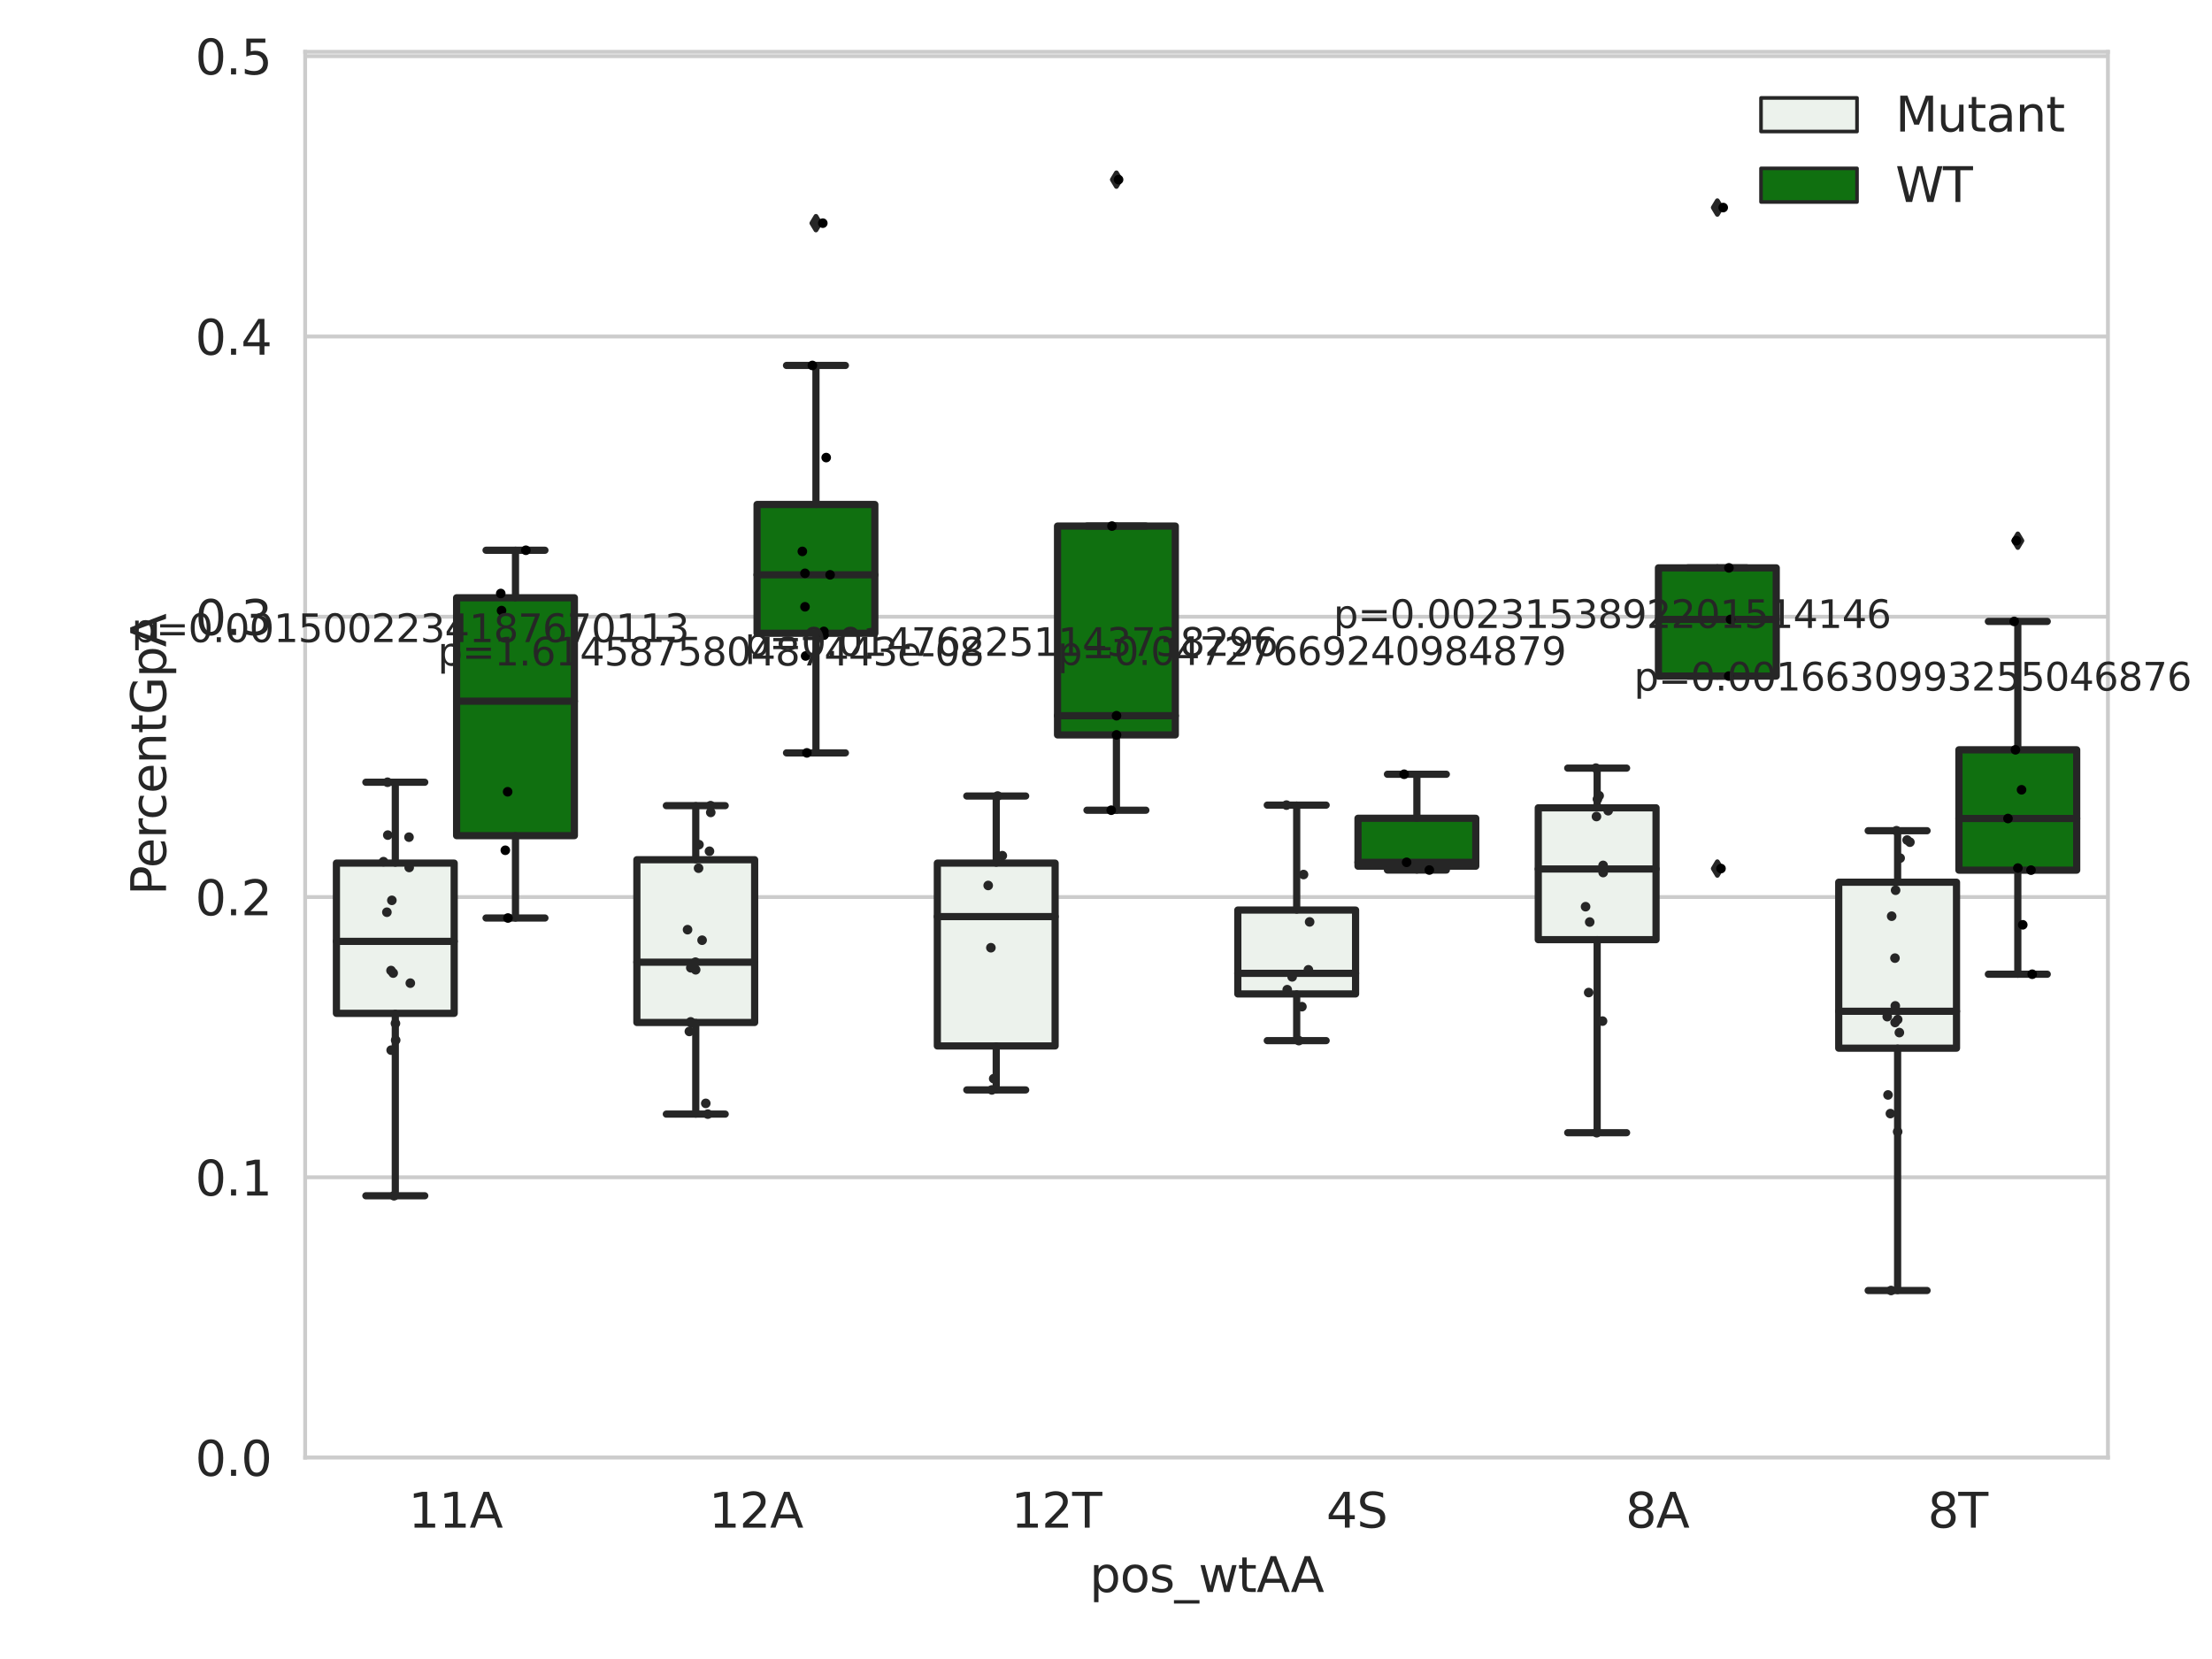 <?xml version="1.0" encoding="utf-8" standalone="no"?>
<!DOCTYPE svg PUBLIC "-//W3C//DTD SVG 1.1//EN"
  "http://www.w3.org/Graphics/SVG/1.1/DTD/svg11.dtd">
<svg xmlns:xlink="http://www.w3.org/1999/xlink" width="460.8pt" height="345.6pt" viewBox="0 0 460.8 345.6" xmlns="http://www.w3.org/2000/svg" version="1.1">
 <defs>
  <style type="text/css">*{stroke-linejoin: round; stroke-linecap: butt}</style>
 </defs>
 <g id="figure_1">
  <g id="patch_1">
   <path d="M 0 345.6 
L 460.8 345.6 
L 460.8 0 
L 0 0 
z
" style="fill: #ffffff"/>
  </g>
  <g id="axes_1">
   <g id="patch_2">
    <path d="M 63.571 303.64 
L 439.123 303.64 
L 439.123 10.8 
L 63.571 10.8 
z
" style="fill: #ffffff"/>
   </g>
   <g id="matplotlib.axis_1">
    <g id="xtick_1">
     <g id="text_1">
      <!-- 11A -->
      <g style="fill: #262626" transform="translate(85.084 318.238)scale(0.1 -0.1)">
       <defs>
        <path id="DejaVuSans-31" d="M 794 531 
L 1825 531 
L 1825 4091 
L 703 3866 
L 703 4441 
L 1819 4666 
L 2450 4666 
L 2450 531 
L 3481 531 
L 3481 0 
L 794 0 
L 794 531 
z
" transform="scale(0.016)"/>
        <path id="DejaVuSans-41" d="M 2188 4044 
L 1331 1722 
L 3047 1722 
L 2188 4044 
z
M 1831 4666 
L 2547 4666 
L 4325 0 
L 3669 0 
L 3244 1197 
L 1141 1197 
L 716 0 
L 50 0 
L 1831 4666 
z
" transform="scale(0.016)"/>
       </defs>
       <use xlink:href="#DejaVuSans-31"/>
       <use xlink:href="#DejaVuSans-31" x="63.623"/>
       <use xlink:href="#DejaVuSans-41" x="127.246"/>
      </g>
     </g>
    </g>
    <g id="xtick_2">
     <g id="text_2">
      <!-- 12A -->
      <g style="fill: #262626" transform="translate(147.676 318.238)scale(0.1 -0.1)">
       <defs>
        <path id="DejaVuSans-32" d="M 1228 531 
L 3431 531 
L 3431 0 
L 469 0 
L 469 531 
Q 828 903 1448 1529 
Q 2069 2156 2228 2338 
Q 2531 2678 2651 2914 
Q 2772 3150 2772 3378 
Q 2772 3750 2511 3984 
Q 2250 4219 1831 4219 
Q 1534 4219 1204 4116 
Q 875 4013 500 3803 
L 500 4441 
Q 881 4594 1212 4672 
Q 1544 4750 1819 4750 
Q 2544 4750 2975 4387 
Q 3406 4025 3406 3419 
Q 3406 3131 3298 2873 
Q 3191 2616 2906 2266 
Q 2828 2175 2409 1742 
Q 1991 1309 1228 531 
z
" transform="scale(0.016)"/>
       </defs>
       <use xlink:href="#DejaVuSans-31"/>
       <use xlink:href="#DejaVuSans-32" x="63.623"/>
       <use xlink:href="#DejaVuSans-41" x="127.246"/>
      </g>
     </g>
    </g>
    <g id="xtick_3">
     <g id="text_3">
      <!-- 12T -->
      <g style="fill: #262626" transform="translate(210.635 318.238)scale(0.1 -0.1)">
       <defs>
        <path id="DejaVuSans-54" d="M -19 4666 
L 3928 4666 
L 3928 4134 
L 2272 4134 
L 2272 0 
L 1638 0 
L 1638 4134 
L -19 4134 
L -19 4666 
z
" transform="scale(0.016)"/>
       </defs>
       <use xlink:href="#DejaVuSans-31"/>
       <use xlink:href="#DejaVuSans-32" x="63.623"/>
       <use xlink:href="#DejaVuSans-54" x="127.246"/>
      </g>
     </g>
    </g>
    <g id="xtick_4">
     <g id="text_4">
      <!-- 4S -->
      <g style="fill: #262626" transform="translate(276.288 318.238)scale(0.1 -0.1)">
       <defs>
        <path id="DejaVuSans-34" d="M 2419 4116 
L 825 1625 
L 2419 1625 
L 2419 4116 
z
M 2253 4666 
L 3047 4666 
L 3047 1625 
L 3713 1625 
L 3713 1100 
L 3047 1100 
L 3047 0 
L 2419 0 
L 2419 1100 
L 313 1100 
L 313 1709 
L 2253 4666 
z
" transform="scale(0.016)"/>
        <path id="DejaVuSans-53" d="M 3425 4513 
L 3425 3897 
Q 3066 4069 2747 4153 
Q 2428 4238 2131 4238 
Q 1616 4238 1336 4038 
Q 1056 3838 1056 3469 
Q 1056 3159 1242 3001 
Q 1428 2844 1947 2747 
L 2328 2669 
Q 3034 2534 3370 2195 
Q 3706 1856 3706 1288 
Q 3706 609 3251 259 
Q 2797 -91 1919 -91 
Q 1588 -91 1214 -16 
Q 841 59 441 206 
L 441 856 
Q 825 641 1194 531 
Q 1563 422 1919 422 
Q 2459 422 2753 634 
Q 3047 847 3047 1241 
Q 3047 1584 2836 1778 
Q 2625 1972 2144 2069 
L 1759 2144 
Q 1053 2284 737 2584 
Q 422 2884 422 3419 
Q 422 4038 858 4394 
Q 1294 4750 2059 4750 
Q 2388 4750 2728 4690 
Q 3069 4631 3425 4513 
z
" transform="scale(0.016)"/>
       </defs>
       <use xlink:href="#DejaVuSans-34"/>
       <use xlink:href="#DejaVuSans-53" x="63.623"/>
      </g>
     </g>
    </g>
    <g id="xtick_5">
     <g id="text_5">
      <!-- 8A -->
      <g style="fill: #262626" transform="translate(338.634 318.238)scale(0.1 -0.1)">
       <defs>
        <path id="DejaVuSans-38" d="M 2034 2216 
Q 1584 2216 1326 1975 
Q 1069 1734 1069 1313 
Q 1069 891 1326 650 
Q 1584 409 2034 409 
Q 2484 409 2743 651 
Q 3003 894 3003 1313 
Q 3003 1734 2745 1975 
Q 2488 2216 2034 2216 
z
M 1403 2484 
Q 997 2584 770 2862 
Q 544 3141 544 3541 
Q 544 4100 942 4425 
Q 1341 4750 2034 4750 
Q 2731 4750 3128 4425 
Q 3525 4100 3525 3541 
Q 3525 3141 3298 2862 
Q 3072 2584 2669 2484 
Q 3125 2378 3379 2068 
Q 3634 1759 3634 1313 
Q 3634 634 3220 271 
Q 2806 -91 2034 -91 
Q 1263 -91 848 271 
Q 434 634 434 1313 
Q 434 1759 690 2068 
Q 947 2378 1403 2484 
z
M 1172 3481 
Q 1172 3119 1398 2916 
Q 1625 2713 2034 2713 
Q 2441 2713 2670 2916 
Q 2900 3119 2900 3481 
Q 2900 3844 2670 4047 
Q 2441 4250 2034 4250 
Q 1625 4250 1398 4047 
Q 1172 3844 1172 3481 
z
" transform="scale(0.016)"/>
       </defs>
       <use xlink:href="#DejaVuSans-38"/>
       <use xlink:href="#DejaVuSans-41" x="63.623"/>
      </g>
     </g>
    </g>
    <g id="xtick_6">
     <g id="text_6">
      <!-- 8T -->
      <g style="fill: #262626" transform="translate(401.592 318.238)scale(0.1 -0.1)">
       <use xlink:href="#DejaVuSans-38"/>
       <use xlink:href="#DejaVuSans-54" x="63.623"/>
      </g>
     </g>
    </g>
    <g id="text_7">
     <!-- pos_wtAA -->
     <g style="fill: #262626" transform="translate(226.982 331.638)scale(0.1 -0.1)">
      <defs>
       <path id="DejaVuSans-70" d="M 1159 525 
L 1159 -1331 
L 581 -1331 
L 581 3500 
L 1159 3500 
L 1159 2969 
Q 1341 3281 1617 3432 
Q 1894 3584 2278 3584 
Q 2916 3584 3314 3078 
Q 3713 2572 3713 1747 
Q 3713 922 3314 415 
Q 2916 -91 2278 -91 
Q 1894 -91 1617 61 
Q 1341 213 1159 525 
z
M 3116 1747 
Q 3116 2381 2855 2742 
Q 2594 3103 2138 3103 
Q 1681 3103 1420 2742 
Q 1159 2381 1159 1747 
Q 1159 1113 1420 752 
Q 1681 391 2138 391 
Q 2594 391 2855 752 
Q 3116 1113 3116 1747 
z
" transform="scale(0.016)"/>
       <path id="DejaVuSans-6f" d="M 1959 3097 
Q 1497 3097 1228 2736 
Q 959 2375 959 1747 
Q 959 1119 1226 758 
Q 1494 397 1959 397 
Q 2419 397 2687 759 
Q 2956 1122 2956 1747 
Q 2956 2369 2687 2733 
Q 2419 3097 1959 3097 
z
M 1959 3584 
Q 2709 3584 3137 3096 
Q 3566 2609 3566 1747 
Q 3566 888 3137 398 
Q 2709 -91 1959 -91 
Q 1206 -91 779 398 
Q 353 888 353 1747 
Q 353 2609 779 3096 
Q 1206 3584 1959 3584 
z
" transform="scale(0.016)"/>
       <path id="DejaVuSans-73" d="M 2834 3397 
L 2834 2853 
Q 2591 2978 2328 3040 
Q 2066 3103 1784 3103 
Q 1356 3103 1142 2972 
Q 928 2841 928 2578 
Q 928 2378 1081 2264 
Q 1234 2150 1697 2047 
L 1894 2003 
Q 2506 1872 2764 1633 
Q 3022 1394 3022 966 
Q 3022 478 2636 193 
Q 2250 -91 1575 -91 
Q 1294 -91 989 -36 
Q 684 19 347 128 
L 347 722 
Q 666 556 975 473 
Q 1284 391 1588 391 
Q 1994 391 2212 530 
Q 2431 669 2431 922 
Q 2431 1156 2273 1281 
Q 2116 1406 1581 1522 
L 1381 1569 
Q 847 1681 609 1914 
Q 372 2147 372 2553 
Q 372 3047 722 3315 
Q 1072 3584 1716 3584 
Q 2034 3584 2315 3537 
Q 2597 3491 2834 3397 
z
" transform="scale(0.016)"/>
       <path id="DejaVuSans-5f" d="M 3263 -1063 
L 3263 -1509 
L -63 -1509 
L -63 -1063 
L 3263 -1063 
z
" transform="scale(0.016)"/>
       <path id="DejaVuSans-77" d="M 269 3500 
L 844 3500 
L 1563 769 
L 2278 3500 
L 2956 3500 
L 3675 769 
L 4391 3500 
L 4966 3500 
L 4050 0 
L 3372 0 
L 2619 2869 
L 1863 0 
L 1184 0 
L 269 3500 
z
" transform="scale(0.016)"/>
       <path id="DejaVuSans-74" d="M 1172 4494 
L 1172 3500 
L 2356 3500 
L 2356 3053 
L 1172 3053 
L 1172 1153 
Q 1172 725 1289 603 
Q 1406 481 1766 481 
L 2356 481 
L 2356 0 
L 1766 0 
Q 1100 0 847 248 
Q 594 497 594 1153 
L 594 3053 
L 172 3053 
L 172 3500 
L 594 3500 
L 594 4494 
L 1172 4494 
z
" transform="scale(0.016)"/>
      </defs>
      <use xlink:href="#DejaVuSans-70"/>
      <use xlink:href="#DejaVuSans-6f" x="63.477"/>
      <use xlink:href="#DejaVuSans-73" x="124.658"/>
      <use xlink:href="#DejaVuSans-5f" x="176.758"/>
      <use xlink:href="#DejaVuSans-77" x="226.758"/>
      <use xlink:href="#DejaVuSans-74" x="308.545"/>
      <use xlink:href="#DejaVuSans-41" x="347.754"/>
      <use xlink:href="#DejaVuSans-41" x="418.912"/>
     </g>
    </g>
   </g>
   <g id="matplotlib.axis_2">
    <g id="ytick_1">
     <g id="line2d_1">
      <path d="M 63.571 303.64 
L 439.123 303.64 
" clip-path="url(#pa0d3f6d145)" style="fill: none; stroke: #cccccc; stroke-width: 0.8; stroke-linecap: round"/>
     </g>
     <g id="text_8">
      <!-- 0.0 -->
      <g style="fill: #262626" transform="translate(40.668 307.439)scale(0.1 -0.1)">
       <defs>
        <path id="DejaVuSans-30" d="M 2034 4250 
Q 1547 4250 1301 3770 
Q 1056 3291 1056 2328 
Q 1056 1369 1301 889 
Q 1547 409 2034 409 
Q 2525 409 2770 889 
Q 3016 1369 3016 2328 
Q 3016 3291 2770 3770 
Q 2525 4250 2034 4250 
z
M 2034 4750 
Q 2819 4750 3233 4129 
Q 3647 3509 3647 2328 
Q 3647 1150 3233 529 
Q 2819 -91 2034 -91 
Q 1250 -91 836 529 
Q 422 1150 422 2328 
Q 422 3509 836 4129 
Q 1250 4750 2034 4750 
z
" transform="scale(0.016)"/>
        <path id="DejaVuSans-2e" d="M 684 794 
L 1344 794 
L 1344 0 
L 684 0 
L 684 794 
z
" transform="scale(0.016)"/>
       </defs>
       <use xlink:href="#DejaVuSans-30"/>
       <use xlink:href="#DejaVuSans-2e" x="63.623"/>
       <use xlink:href="#DejaVuSans-30" x="95.41"/>
      </g>
     </g>
    </g>
    <g id="ytick_2">
     <g id="line2d_2">
      <path d="M 63.571 245.254 
L 439.123 245.254 
" clip-path="url(#pa0d3f6d145)" style="fill: none; stroke: #cccccc; stroke-width: 0.8; stroke-linecap: round"/>
     </g>
     <g id="text_9">
      <!-- 0.1 -->
      <g style="fill: #262626" transform="translate(40.668 249.053)scale(0.1 -0.1)">
       <use xlink:href="#DejaVuSans-30"/>
       <use xlink:href="#DejaVuSans-2e" x="63.623"/>
       <use xlink:href="#DejaVuSans-31" x="95.41"/>
      </g>
     </g>
    </g>
    <g id="ytick_3">
     <g id="line2d_3">
      <path d="M 63.571 186.867 
L 439.123 186.867 
" clip-path="url(#pa0d3f6d145)" style="fill: none; stroke: #cccccc; stroke-width: 0.8; stroke-linecap: round"/>
     </g>
     <g id="text_10">
      <!-- 0.2 -->
      <g style="fill: #262626" transform="translate(40.668 190.666)scale(0.1 -0.1)">
       <use xlink:href="#DejaVuSans-30"/>
       <use xlink:href="#DejaVuSans-2e" x="63.623"/>
       <use xlink:href="#DejaVuSans-32" x="95.41"/>
      </g>
     </g>
    </g>
    <g id="ytick_4">
     <g id="line2d_4">
      <path d="M 63.571 128.481 
L 439.123 128.481 
" clip-path="url(#pa0d3f6d145)" style="fill: none; stroke: #cccccc; stroke-width: 0.8; stroke-linecap: round"/>
     </g>
     <g id="text_11">
      <!-- 0.3 -->
      <g style="fill: #262626" transform="translate(40.668 132.28)scale(0.1 -0.1)">
       <defs>
        <path id="DejaVuSans-33" d="M 2597 2516 
Q 3050 2419 3304 2112 
Q 3559 1806 3559 1356 
Q 3559 666 3084 287 
Q 2609 -91 1734 -91 
Q 1441 -91 1130 -33 
Q 819 25 488 141 
L 488 750 
Q 750 597 1062 519 
Q 1375 441 1716 441 
Q 2309 441 2620 675 
Q 2931 909 2931 1356 
Q 2931 1769 2642 2001 
Q 2353 2234 1838 2234 
L 1294 2234 
L 1294 2753 
L 1863 2753 
Q 2328 2753 2575 2939 
Q 2822 3125 2822 3475 
Q 2822 3834 2567 4026 
Q 2313 4219 1838 4219 
Q 1578 4219 1281 4162 
Q 984 4106 628 3988 
L 628 4550 
Q 988 4650 1302 4700 
Q 1616 4750 1894 4750 
Q 2613 4750 3031 4423 
Q 3450 4097 3450 3541 
Q 3450 3153 3228 2886 
Q 3006 2619 2597 2516 
z
" transform="scale(0.016)"/>
       </defs>
       <use xlink:href="#DejaVuSans-30"/>
       <use xlink:href="#DejaVuSans-2e" x="63.623"/>
       <use xlink:href="#DejaVuSans-33" x="95.41"/>
      </g>
     </g>
    </g>
    <g id="ytick_5">
     <g id="line2d_5">
      <path d="M 63.571 70.094 
L 439.123 70.094 
" clip-path="url(#pa0d3f6d145)" style="fill: none; stroke: #cccccc; stroke-width: 0.8; stroke-linecap: round"/>
     </g>
     <g id="text_12">
      <!-- 0.4 -->
      <g style="fill: #262626" transform="translate(40.668 73.893)scale(0.1 -0.1)">
       <use xlink:href="#DejaVuSans-30"/>
       <use xlink:href="#DejaVuSans-2e" x="63.623"/>
       <use xlink:href="#DejaVuSans-34" x="95.41"/>
      </g>
     </g>
    </g>
    <g id="ytick_6">
     <g id="line2d_6">
      <path d="M 63.571 11.708 
L 439.123 11.708 
" clip-path="url(#pa0d3f6d145)" style="fill: none; stroke: #cccccc; stroke-width: 0.8; stroke-linecap: round"/>
     </g>
     <g id="text_13">
      <!-- 0.5 -->
      <g style="fill: #262626" transform="translate(40.668 15.507)scale(0.1 -0.1)">
       <defs>
        <path id="DejaVuSans-35" d="M 691 4666 
L 3169 4666 
L 3169 4134 
L 1269 4134 
L 1269 2991 
Q 1406 3038 1543 3061 
Q 1681 3084 1819 3084 
Q 2600 3084 3056 2656 
Q 3513 2228 3513 1497 
Q 3513 744 3044 326 
Q 2575 -91 1722 -91 
Q 1428 -91 1123 -41 
Q 819 9 494 109 
L 494 744 
Q 775 591 1075 516 
Q 1375 441 1709 441 
Q 2250 441 2565 725 
Q 2881 1009 2881 1497 
Q 2881 1984 2565 2268 
Q 2250 2553 1709 2553 
Q 1456 2553 1204 2497 
Q 953 2441 691 2322 
L 691 4666 
z
" transform="scale(0.016)"/>
       </defs>
       <use xlink:href="#DejaVuSans-30"/>
       <use xlink:href="#DejaVuSans-2e" x="63.623"/>
       <use xlink:href="#DejaVuSans-35" x="95.41"/>
      </g>
     </g>
    </g>
    <g id="text_14">
     <!-- PercentGpA -->
     <g style="fill: #262626" transform="translate(34.588 186.497)rotate(-90)scale(0.1 -0.1)">
      <defs>
       <path id="DejaVuSans-50" d="M 1259 4147 
L 1259 2394 
L 2053 2394 
Q 2494 2394 2734 2622 
Q 2975 2850 2975 3272 
Q 2975 3691 2734 3919 
Q 2494 4147 2053 4147 
L 1259 4147 
z
M 628 4666 
L 2053 4666 
Q 2838 4666 3239 4311 
Q 3641 3956 3641 3272 
Q 3641 2581 3239 2228 
Q 2838 1875 2053 1875 
L 1259 1875 
L 1259 0 
L 628 0 
L 628 4666 
z
" transform="scale(0.016)"/>
       <path id="DejaVuSans-65" d="M 3597 1894 
L 3597 1613 
L 953 1613 
Q 991 1019 1311 708 
Q 1631 397 2203 397 
Q 2534 397 2845 478 
Q 3156 559 3463 722 
L 3463 178 
Q 3153 47 2828 -22 
Q 2503 -91 2169 -91 
Q 1331 -91 842 396 
Q 353 884 353 1716 
Q 353 2575 817 3079 
Q 1281 3584 2069 3584 
Q 2775 3584 3186 3129 
Q 3597 2675 3597 1894 
z
M 3022 2063 
Q 3016 2534 2758 2815 
Q 2500 3097 2075 3097 
Q 1594 3097 1305 2825 
Q 1016 2553 972 2059 
L 3022 2063 
z
" transform="scale(0.016)"/>
       <path id="DejaVuSans-72" d="M 2631 2963 
Q 2534 3019 2420 3045 
Q 2306 3072 2169 3072 
Q 1681 3072 1420 2755 
Q 1159 2438 1159 1844 
L 1159 0 
L 581 0 
L 581 3500 
L 1159 3500 
L 1159 2956 
Q 1341 3275 1631 3429 
Q 1922 3584 2338 3584 
Q 2397 3584 2469 3576 
Q 2541 3569 2628 3553 
L 2631 2963 
z
" transform="scale(0.016)"/>
       <path id="DejaVuSans-63" d="M 3122 3366 
L 3122 2828 
Q 2878 2963 2633 3030 
Q 2388 3097 2138 3097 
Q 1578 3097 1268 2742 
Q 959 2388 959 1747 
Q 959 1106 1268 751 
Q 1578 397 2138 397 
Q 2388 397 2633 464 
Q 2878 531 3122 666 
L 3122 134 
Q 2881 22 2623 -34 
Q 2366 -91 2075 -91 
Q 1284 -91 818 406 
Q 353 903 353 1747 
Q 353 2603 823 3093 
Q 1294 3584 2113 3584 
Q 2378 3584 2631 3529 
Q 2884 3475 3122 3366 
z
" transform="scale(0.016)"/>
       <path id="DejaVuSans-6e" d="M 3513 2113 
L 3513 0 
L 2938 0 
L 2938 2094 
Q 2938 2591 2744 2837 
Q 2550 3084 2163 3084 
Q 1697 3084 1428 2787 
Q 1159 2491 1159 1978 
L 1159 0 
L 581 0 
L 581 3500 
L 1159 3500 
L 1159 2956 
Q 1366 3272 1645 3428 
Q 1925 3584 2291 3584 
Q 2894 3584 3203 3211 
Q 3513 2838 3513 2113 
z
" transform="scale(0.016)"/>
       <path id="DejaVuSans-47" d="M 3809 666 
L 3809 1919 
L 2778 1919 
L 2778 2438 
L 4434 2438 
L 4434 434 
Q 4069 175 3628 42 
Q 3188 -91 2688 -91 
Q 1594 -91 976 548 
Q 359 1188 359 2328 
Q 359 3472 976 4111 
Q 1594 4750 2688 4750 
Q 3144 4750 3555 4637 
Q 3966 4525 4313 4306 
L 4313 3634 
Q 3963 3931 3569 4081 
Q 3175 4231 2741 4231 
Q 1884 4231 1454 3753 
Q 1025 3275 1025 2328 
Q 1025 1384 1454 906 
Q 1884 428 2741 428 
Q 3075 428 3337 486 
Q 3600 544 3809 666 
z
" transform="scale(0.016)"/>
      </defs>
      <use xlink:href="#DejaVuSans-50"/>
      <use xlink:href="#DejaVuSans-65" x="56.678"/>
      <use xlink:href="#DejaVuSans-72" x="118.201"/>
      <use xlink:href="#DejaVuSans-63" x="157.064"/>
      <use xlink:href="#DejaVuSans-65" x="212.045"/>
      <use xlink:href="#DejaVuSans-6e" x="273.568"/>
      <use xlink:href="#DejaVuSans-74" x="336.947"/>
      <use xlink:href="#DejaVuSans-47" x="376.156"/>
      <use xlink:href="#DejaVuSans-70" x="453.646"/>
      <use xlink:href="#DejaVuSans-41" x="517.123"/>
     </g>
    </g>
   </g>
   <g id="patch_3">
    <path d="M 70.081 211.102 
L 94.617 211.102 
L 94.617 179.801 
L 70.081 179.801 
L 70.081 211.102 
z
" clip-path="url(#pa0d3f6d145)" style="fill: #ecf2ec; stroke: #262626; stroke-width: 1.5; stroke-linejoin: miter"/>
   </g>
   <g id="patch_4">
    <path d="M 95.118 174.08 
L 119.654 174.08 
L 119.654 124.526 
L 95.118 124.526 
L 95.118 174.08 
z
" clip-path="url(#pa0d3f6d145)" style="fill: #107010; stroke: #262626; stroke-width: 1.5; stroke-linejoin: miter"/>
   </g>
   <g id="patch_5">
    <path d="M 132.673 212.998 
L 157.209 212.998 
L 157.209 179.094 
L 132.673 179.094 
L 132.673 212.998 
z
" clip-path="url(#pa0d3f6d145)" style="fill: #ecf2ec; stroke: #262626; stroke-width: 1.5; stroke-linejoin: miter"/>
   </g>
   <g id="patch_6">
    <path d="M 157.71 131.921 
L 182.246 131.921 
L 182.246 105.093 
L 157.71 105.093 
L 157.71 131.921 
z
" clip-path="url(#pa0d3f6d145)" style="fill: #107010; stroke: #262626; stroke-width: 1.5; stroke-linejoin: miter"/>
   </g>
   <g id="patch_7">
    <path d="M 195.265 217.886 
L 219.801 217.886 
L 219.801 179.802 
L 195.265 179.802 
L 195.265 217.886 
z
" clip-path="url(#pa0d3f6d145)" style="fill: #ecf2ec; stroke: #262626; stroke-width: 1.5; stroke-linejoin: miter"/>
   </g>
   <g id="patch_8">
    <path d="M 220.302 153.094 
L 244.838 153.094 
L 244.838 109.589 
L 220.302 109.589 
L 220.302 153.094 
z
" clip-path="url(#pa0d3f6d145)" style="fill: #107010; stroke: #262626; stroke-width: 1.5; stroke-linejoin: miter"/>
   </g>
   <g id="patch_9">
    <path d="M 257.857 207.053 
L 282.393 207.053 
L 282.393 189.583 
L 257.857 189.583 
L 257.857 207.053 
z
" clip-path="url(#pa0d3f6d145)" style="fill: #ecf2ec; stroke: #262626; stroke-width: 1.5; stroke-linejoin: miter"/>
   </g>
   <g id="patch_10">
    <path d="M 282.894 180.441 
L 307.43 180.441 
L 307.43 170.463 
L 282.894 170.463 
L 282.894 180.441 
z
" clip-path="url(#pa0d3f6d145)" style="fill: #107010; stroke: #262626; stroke-width: 1.5; stroke-linejoin: miter"/>
   </g>
   <g id="patch_11">
    <path d="M 320.449 195.75 
L 344.985 195.75 
L 344.985 168.282 
L 320.449 168.282 
L 320.449 195.75 
z
" clip-path="url(#pa0d3f6d145)" style="fill: #ecf2ec; stroke: #262626; stroke-width: 1.5; stroke-linejoin: miter"/>
   </g>
   <g id="patch_12">
    <path d="M 345.486 140.841 
L 370.022 140.841 
L 370.022 118.297 
L 345.486 118.297 
L 345.486 140.841 
z
" clip-path="url(#pa0d3f6d145)" style="fill: #107010; stroke: #262626; stroke-width: 1.5; stroke-linejoin: miter"/>
   </g>
   <g id="patch_13">
    <path d="M 383.041 218.355 
L 407.577 218.355 
L 407.577 183.781 
L 383.041 183.781 
L 383.041 218.355 
z
" clip-path="url(#pa0d3f6d145)" style="fill: #ecf2ec; stroke: #262626; stroke-width: 1.5; stroke-linejoin: miter"/>
   </g>
   <g id="patch_14">
    <path d="M 408.077 181.268 
L 432.614 181.268 
L 432.614 156.198 
L 408.077 156.198 
L 408.077 181.268 
z
" clip-path="url(#pa0d3f6d145)" style="fill: #107010; stroke: #262626; stroke-width: 1.5; stroke-linejoin: miter"/>
   </g>
   <g id="patch_15">
    <path d="M 94.867 303.64 
L 94.867 303.64 
L 94.867 303.64 
L 94.867 303.64 
z
" clip-path="url(#pa0d3f6d145)" style="fill: #ecf2ec; stroke: #262626; stroke-width: 0.75; stroke-linejoin: miter"/>
   </g>
   <g id="patch_16">
    <path d="M 94.867 303.64 
L 94.867 303.64 
L 94.867 303.64 
L 94.867 303.64 
z
" clip-path="url(#pa0d3f6d145)" style="fill: #107010; stroke: #262626; stroke-width: 0.75; stroke-linejoin: miter"/>
   </g>
   <g id="PathCollection_1"/>
   <g id="PathCollection_2"/>
   <g id="line2d_7">
    <path d="M 82.349 211.102 
L 82.349 249.101 
" clip-path="url(#pa0d3f6d145)" style="fill: none; stroke: #262626; stroke-width: 1.5; stroke-linecap: round"/>
   </g>
   <g id="line2d_8">
    <path d="M 82.349 179.801 
L 82.349 162.954 
" clip-path="url(#pa0d3f6d145)" style="fill: none; stroke: #262626; stroke-width: 1.5; stroke-linecap: round"/>
   </g>
   <g id="line2d_9">
    <path d="M 76.215 249.101 
L 88.483 249.101 
" clip-path="url(#pa0d3f6d145)" style="fill: none; stroke: #262626; stroke-width: 1.5; stroke-linecap: round"/>
   </g>
   <g id="line2d_10">
    <path d="M 76.215 162.954 
L 88.483 162.954 
" clip-path="url(#pa0d3f6d145)" style="fill: none; stroke: #262626; stroke-width: 1.5; stroke-linecap: round"/>
   </g>
   <g id="line2d_11"/>
   <g id="line2d_12">
    <path d="M 107.386 174.08 
L 107.386 191.238 
" clip-path="url(#pa0d3f6d145)" style="fill: none; stroke: #262626; stroke-width: 1.5; stroke-linecap: round"/>
   </g>
   <g id="line2d_13">
    <path d="M 107.386 124.526 
L 107.386 114.629 
" clip-path="url(#pa0d3f6d145)" style="fill: none; stroke: #262626; stroke-width: 1.5; stroke-linecap: round"/>
   </g>
   <g id="line2d_14">
    <path d="M 101.252 191.238 
L 113.52 191.238 
" clip-path="url(#pa0d3f6d145)" style="fill: none; stroke: #262626; stroke-width: 1.5; stroke-linecap: round"/>
   </g>
   <g id="line2d_15">
    <path d="M 101.252 114.629 
L 113.52 114.629 
" clip-path="url(#pa0d3f6d145)" style="fill: none; stroke: #262626; stroke-width: 1.5; stroke-linecap: round"/>
   </g>
   <g id="line2d_16"/>
   <g id="line2d_17">
    <path d="M 144.941 212.998 
L 144.941 232.088 
" clip-path="url(#pa0d3f6d145)" style="fill: none; stroke: #262626; stroke-width: 1.5; stroke-linecap: round"/>
   </g>
   <g id="line2d_18">
    <path d="M 144.941 179.094 
L 144.941 167.833 
" clip-path="url(#pa0d3f6d145)" style="fill: none; stroke: #262626; stroke-width: 1.5; stroke-linecap: round"/>
   </g>
   <g id="line2d_19">
    <path d="M 138.807 232.088 
L 151.075 232.088 
" clip-path="url(#pa0d3f6d145)" style="fill: none; stroke: #262626; stroke-width: 1.5; stroke-linecap: round"/>
   </g>
   <g id="line2d_20">
    <path d="M 138.807 167.833 
L 151.075 167.833 
" clip-path="url(#pa0d3f6d145)" style="fill: none; stroke: #262626; stroke-width: 1.5; stroke-linecap: round"/>
   </g>
   <g id="line2d_21"/>
   <g id="line2d_22">
    <path d="M 169.978 131.921 
L 169.978 156.839 
" clip-path="url(#pa0d3f6d145)" style="fill: none; stroke: #262626; stroke-width: 1.5; stroke-linecap: round"/>
   </g>
   <g id="line2d_23">
    <path d="M 169.978 105.093 
L 169.978 76.129 
" clip-path="url(#pa0d3f6d145)" style="fill: none; stroke: #262626; stroke-width: 1.5; stroke-linecap: round"/>
   </g>
   <g id="line2d_24">
    <path d="M 163.844 156.839 
L 176.112 156.839 
" clip-path="url(#pa0d3f6d145)" style="fill: none; stroke: #262626; stroke-width: 1.5; stroke-linecap: round"/>
   </g>
   <g id="line2d_25">
    <path d="M 163.844 76.129 
L 176.112 76.129 
" clip-path="url(#pa0d3f6d145)" style="fill: none; stroke: #262626; stroke-width: 1.5; stroke-linecap: round"/>
   </g>
   <g id="line2d_26">
    <defs>
     <path id="m6a5f4912d5" d="M -0 1.414 
L 0.849 0 
L 0 -1.414 
L -0.849 -0 
z
" style="stroke: #262626; stroke-linejoin: miter"/>
    </defs>
    <g clip-path="url(#pa0d3f6d145)">
     <use xlink:href="#m6a5f4912d5" x="169.978" y="46.489" style="fill: #262626; stroke: #262626; stroke-linejoin: miter"/>
    </g>
   </g>
   <g id="line2d_27">
    <path d="M 207.533 217.886 
L 207.533 227.052 
" clip-path="url(#pa0d3f6d145)" style="fill: none; stroke: #262626; stroke-width: 1.5; stroke-linecap: round"/>
   </g>
   <g id="line2d_28">
    <path d="M 207.533 179.802 
L 207.533 165.824 
" clip-path="url(#pa0d3f6d145)" style="fill: none; stroke: #262626; stroke-width: 1.5; stroke-linecap: round"/>
   </g>
   <g id="line2d_29">
    <path d="M 201.399 227.052 
L 213.667 227.052 
" clip-path="url(#pa0d3f6d145)" style="fill: none; stroke: #262626; stroke-width: 1.5; stroke-linecap: round"/>
   </g>
   <g id="line2d_30">
    <path d="M 201.399 165.824 
L 213.667 165.824 
" clip-path="url(#pa0d3f6d145)" style="fill: none; stroke: #262626; stroke-width: 1.5; stroke-linecap: round"/>
   </g>
   <g id="line2d_31"/>
   <g id="line2d_32">
    <path d="M 232.57 153.094 
L 232.57 168.783 
" clip-path="url(#pa0d3f6d145)" style="fill: none; stroke: #262626; stroke-width: 1.5; stroke-linecap: round"/>
   </g>
   <g id="line2d_33">
    <path d="M 232.57 109.589 
L 232.57 109.589 
" clip-path="url(#pa0d3f6d145)" style="fill: none; stroke: #262626; stroke-width: 1.5; stroke-linecap: round"/>
   </g>
   <g id="line2d_34">
    <path d="M 226.436 168.783 
L 238.704 168.783 
" clip-path="url(#pa0d3f6d145)" style="fill: none; stroke: #262626; stroke-width: 1.5; stroke-linecap: round"/>
   </g>
   <g id="line2d_35">
    <path d="M 226.436 109.589 
L 238.704 109.589 
" clip-path="url(#pa0d3f6d145)" style="fill: none; stroke: #262626; stroke-width: 1.5; stroke-linecap: round"/>
   </g>
   <g id="line2d_36">
    <g clip-path="url(#pa0d3f6d145)">
     <use xlink:href="#m6a5f4912d5" x="232.57" y="37.422" style="fill: #262626; stroke: #262626; stroke-linejoin: miter"/>
    </g>
   </g>
   <g id="line2d_37">
    <path d="M 270.125 207.053 
L 270.125 216.78 
" clip-path="url(#pa0d3f6d145)" style="fill: none; stroke: #262626; stroke-width: 1.5; stroke-linecap: round"/>
   </g>
   <g id="line2d_38">
    <path d="M 270.125 189.583 
L 270.125 167.721 
" clip-path="url(#pa0d3f6d145)" style="fill: none; stroke: #262626; stroke-width: 1.5; stroke-linecap: round"/>
   </g>
   <g id="line2d_39">
    <path d="M 263.991 216.78 
L 276.259 216.78 
" clip-path="url(#pa0d3f6d145)" style="fill: none; stroke: #262626; stroke-width: 1.5; stroke-linecap: round"/>
   </g>
   <g id="line2d_40">
    <path d="M 263.991 167.721 
L 276.259 167.721 
" clip-path="url(#pa0d3f6d145)" style="fill: none; stroke: #262626; stroke-width: 1.5; stroke-linecap: round"/>
   </g>
   <g id="line2d_41"/>
   <g id="line2d_42">
    <path d="M 295.162 180.441 
L 295.162 181.245 
" clip-path="url(#pa0d3f6d145)" style="fill: none; stroke: #262626; stroke-width: 1.5; stroke-linecap: round"/>
   </g>
   <g id="line2d_43">
    <path d="M 295.162 170.463 
L 295.162 161.29 
" clip-path="url(#pa0d3f6d145)" style="fill: none; stroke: #262626; stroke-width: 1.5; stroke-linecap: round"/>
   </g>
   <g id="line2d_44">
    <path d="M 289.028 181.245 
L 301.296 181.245 
" clip-path="url(#pa0d3f6d145)" style="fill: none; stroke: #262626; stroke-width: 1.5; stroke-linecap: round"/>
   </g>
   <g id="line2d_45">
    <path d="M 289.028 161.29 
L 301.296 161.29 
" clip-path="url(#pa0d3f6d145)" style="fill: none; stroke: #262626; stroke-width: 1.5; stroke-linecap: round"/>
   </g>
   <g id="line2d_46"/>
   <g id="line2d_47">
    <path d="M 332.717 195.75 
L 332.717 235.961 
" clip-path="url(#pa0d3f6d145)" style="fill: none; stroke: #262626; stroke-width: 1.5; stroke-linecap: round"/>
   </g>
   <g id="line2d_48">
    <path d="M 332.717 168.282 
L 332.717 160.012 
" clip-path="url(#pa0d3f6d145)" style="fill: none; stroke: #262626; stroke-width: 1.5; stroke-linecap: round"/>
   </g>
   <g id="line2d_49">
    <path d="M 326.583 235.961 
L 338.851 235.961 
" clip-path="url(#pa0d3f6d145)" style="fill: none; stroke: #262626; stroke-width: 1.5; stroke-linecap: round"/>
   </g>
   <g id="line2d_50">
    <path d="M 326.583 160.012 
L 338.851 160.012 
" clip-path="url(#pa0d3f6d145)" style="fill: none; stroke: #262626; stroke-width: 1.5; stroke-linecap: round"/>
   </g>
   <g id="line2d_51"/>
   <g id="line2d_52">
    <path d="M 357.754 140.841 
L 357.754 140.841 
" clip-path="url(#pa0d3f6d145)" style="fill: none; stroke: #262626; stroke-width: 1.5; stroke-linecap: round"/>
   </g>
   <g id="line2d_53">
    <path d="M 357.754 118.297 
L 357.754 118.297 
" clip-path="url(#pa0d3f6d145)" style="fill: none; stroke: #262626; stroke-width: 1.5; stroke-linecap: round"/>
   </g>
   <g id="line2d_54">
    <path d="M 351.62 140.841 
L 363.888 140.841 
" clip-path="url(#pa0d3f6d145)" style="fill: none; stroke: #262626; stroke-width: 1.5; stroke-linecap: round"/>
   </g>
   <g id="line2d_55">
    <path d="M 351.62 118.297 
L 363.888 118.297 
" clip-path="url(#pa0d3f6d145)" style="fill: none; stroke: #262626; stroke-width: 1.5; stroke-linecap: round"/>
   </g>
   <g id="line2d_56">
    <g clip-path="url(#pa0d3f6d145)">
     <use xlink:href="#m6a5f4912d5" x="357.754" y="180.935" style="fill: #262626; stroke: #262626; stroke-linejoin: miter"/>
     <use xlink:href="#m6a5f4912d5" x="357.754" y="43.237" style="fill: #262626; stroke: #262626; stroke-linejoin: miter"/>
    </g>
   </g>
   <g id="line2d_57">
    <path d="M 395.309 218.355 
L 395.309 268.836 
" clip-path="url(#pa0d3f6d145)" style="fill: none; stroke: #262626; stroke-width: 1.5; stroke-linecap: round"/>
   </g>
   <g id="line2d_58">
    <path d="M 395.309 183.781 
L 395.309 173.054 
" clip-path="url(#pa0d3f6d145)" style="fill: none; stroke: #262626; stroke-width: 1.5; stroke-linecap: round"/>
   </g>
   <g id="line2d_59">
    <path d="M 389.175 268.836 
L 401.443 268.836 
" clip-path="url(#pa0d3f6d145)" style="fill: none; stroke: #262626; stroke-width: 1.5; stroke-linecap: round"/>
   </g>
   <g id="line2d_60">
    <path d="M 389.175 173.054 
L 401.443 173.054 
" clip-path="url(#pa0d3f6d145)" style="fill: none; stroke: #262626; stroke-width: 1.5; stroke-linecap: round"/>
   </g>
   <g id="line2d_61"/>
   <g id="line2d_62">
    <path d="M 420.346 181.268 
L 420.346 202.948 
" clip-path="url(#pa0d3f6d145)" style="fill: none; stroke: #262626; stroke-width: 1.5; stroke-linecap: round"/>
   </g>
   <g id="line2d_63">
    <path d="M 420.346 156.198 
L 420.346 129.454 
" clip-path="url(#pa0d3f6d145)" style="fill: none; stroke: #262626; stroke-width: 1.5; stroke-linecap: round"/>
   </g>
   <g id="line2d_64">
    <path d="M 414.212 202.948 
L 426.48 202.948 
" clip-path="url(#pa0d3f6d145)" style="fill: none; stroke: #262626; stroke-width: 1.5; stroke-linecap: round"/>
   </g>
   <g id="line2d_65">
    <path d="M 414.212 129.454 
L 426.48 129.454 
" clip-path="url(#pa0d3f6d145)" style="fill: none; stroke: #262626; stroke-width: 1.5; stroke-linecap: round"/>
   </g>
   <g id="line2d_66">
    <g clip-path="url(#pa0d3f6d145)">
     <use xlink:href="#m6a5f4912d5" x="420.346" y="112.636" style="fill: #262626; stroke: #262626; stroke-linejoin: miter"/>
    </g>
   </g>
   <g id="line2d_67">
    <path d="M 70.081 196.106 
L 94.617 196.106 
" clip-path="url(#pa0d3f6d145)" style="fill: none; stroke: #262626; stroke-width: 1.5; stroke-linecap: round"/>
   </g>
   <g id="line2d_68">
    <path d="M 95.118 146.07 
L 119.654 146.07 
" clip-path="url(#pa0d3f6d145)" style="fill: none; stroke: #262626; stroke-width: 1.5; stroke-linecap: round"/>
   </g>
   <g id="line2d_69">
    <path d="M 132.673 200.437 
L 157.209 200.437 
" clip-path="url(#pa0d3f6d145)" style="fill: none; stroke: #262626; stroke-width: 1.5; stroke-linecap: round"/>
   </g>
   <g id="line2d_70">
    <path d="M 157.71 119.747 
L 182.246 119.747 
" clip-path="url(#pa0d3f6d145)" style="fill: none; stroke: #262626; stroke-width: 1.5; stroke-linecap: round"/>
   </g>
   <g id="line2d_71">
    <path d="M 195.265 190.943 
L 219.801 190.943 
" clip-path="url(#pa0d3f6d145)" style="fill: none; stroke: #262626; stroke-width: 1.5; stroke-linecap: round"/>
   </g>
   <g id="line2d_72">
    <path d="M 220.302 149.096 
L 244.838 149.096 
" clip-path="url(#pa0d3f6d145)" style="fill: none; stroke: #262626; stroke-width: 1.5; stroke-linecap: round"/>
   </g>
   <g id="line2d_73">
    <path d="M 257.857 202.763 
L 282.393 202.763 
" clip-path="url(#pa0d3f6d145)" style="fill: none; stroke: #262626; stroke-width: 1.5; stroke-linecap: round"/>
   </g>
   <g id="line2d_74">
    <path d="M 282.894 179.636 
L 307.43 179.636 
" clip-path="url(#pa0d3f6d145)" style="fill: none; stroke: #262626; stroke-width: 1.5; stroke-linecap: round"/>
   </g>
   <g id="line2d_75">
    <path d="M 320.449 181.022 
L 344.985 181.022 
" clip-path="url(#pa0d3f6d145)" style="fill: none; stroke: #262626; stroke-width: 1.5; stroke-linecap: round"/>
   </g>
   <g id="line2d_76">
    <path d="M 345.486 129.038 
L 370.022 129.038 
" clip-path="url(#pa0d3f6d145)" style="fill: none; stroke: #262626; stroke-width: 1.5; stroke-linecap: round"/>
   </g>
   <g id="line2d_77">
    <path d="M 383.041 210.666 
L 407.577 210.666 
" clip-path="url(#pa0d3f6d145)" style="fill: none; stroke: #262626; stroke-width: 1.5; stroke-linecap: round"/>
   </g>
   <g id="line2d_78">
    <path d="M 408.077 170.511 
L 432.614 170.511 
" clip-path="url(#pa0d3f6d145)" style="fill: none; stroke: #262626; stroke-width: 1.5; stroke-linecap: round"/>
   </g>
   <g id="patch_17">
    <path d="M 63.571 303.64 
L 63.571 10.8 
" style="fill: none; stroke: #cccccc; stroke-width: 0.8; stroke-linejoin: miter; stroke-linecap: square"/>
   </g>
   <g id="patch_18">
    <path d="M 439.123 303.64 
L 439.123 10.8 
" style="fill: none; stroke: #cccccc; stroke-width: 0.8; stroke-linejoin: miter; stroke-linecap: square"/>
   </g>
   <g id="patch_19">
    <path d="M 63.571 303.64 
L 439.123 303.64 
" style="fill: none; stroke: #cccccc; stroke-width: 0.8; stroke-linejoin: miter; stroke-linecap: square"/>
   </g>
   <g id="patch_20">
    <path d="M 63.571 10.8 
L 439.123 10.8 
" style="fill: none; stroke: #cccccc; stroke-width: 0.8; stroke-linejoin: miter; stroke-linecap: square"/>
   </g>
   <g id="PathCollection_3">
    <defs>
     <path id="C0_0_7366792905" d="M 0 1 
C 0.265 1 0.52 0.895 0.707 0.707 
C 0.895 0.52 1 0.265 1 -0 
C 1 -0.265 0.895 -0.52 0.707 -0.707 
C 0.52 -0.895 0.265 -1 0 -1 
C -0.265 -1 -0.52 -0.895 -0.707 -0.707 
C -0.895 -0.52 -1 -0.265 -1 0 
C -1 0.265 -0.895 0.52 -0.707 0.707 
C -0.52 0.895 -0.265 1 0 1 
z
"/>
    </defs>
    <g clip-path="url(#pa0d3f6d145)">
     <use xlink:href="#C0_0_7366792905" x="80.785" y="173.966" style="fill: #262626"/>
    </g>
    <g clip-path="url(#pa0d3f6d145)">
     <use xlink:href="#C0_0_7366792905" x="82.381" y="213.2" style="fill: #262626"/>
    </g>
    <g clip-path="url(#pa0d3f6d145)">
     <use xlink:href="#C0_0_7366792905" x="81.909" y="202.71" style="fill: #262626"/>
    </g>
    <g clip-path="url(#pa0d3f6d145)">
     <use xlink:href="#C0_0_7366792905" x="82.083" y="249.101" style="fill: #262626"/>
    </g>
    <g clip-path="url(#pa0d3f6d145)">
     <use xlink:href="#C0_0_7366792905" x="85.241" y="180.713" style="fill: #262626"/>
    </g>
    <g clip-path="url(#pa0d3f6d145)">
     <use xlink:href="#C0_0_7366792905" x="79.885" y="179.497" style="fill: #262626"/>
    </g>
    <g clip-path="url(#pa0d3f6d145)">
     <use xlink:href="#C0_0_7366792905" x="80.597" y="190.032" style="fill: #262626"/>
    </g>
    <g clip-path="url(#pa0d3f6d145)">
     <use xlink:href="#C0_0_7366792905" x="81.457" y="202.18" style="fill: #262626"/>
    </g>
    <g clip-path="url(#pa0d3f6d145)">
     <use xlink:href="#C0_0_7366792905" x="80.726" y="162.954" style="fill: #262626"/>
    </g>
    <g clip-path="url(#pa0d3f6d145)">
     <use xlink:href="#C0_0_7366792905" x="85.202" y="174.397" style="fill: #262626"/>
    </g>
    <g clip-path="url(#pa0d3f6d145)">
     <use xlink:href="#C0_0_7366792905" x="82.427" y="216.689" style="fill: #262626"/>
    </g>
    <g clip-path="url(#pa0d3f6d145)">
     <use xlink:href="#C0_0_7366792905" x="85.477" y="204.808" style="fill: #262626"/>
    </g>
    <g clip-path="url(#pa0d3f6d145)">
     <use xlink:href="#C0_0_7366792905" x="81.632" y="187.558" style="fill: #262626"/>
    </g>
    <g clip-path="url(#pa0d3f6d145)">
     <use xlink:href="#C0_0_7366792905" x="81.485" y="218.763" style="fill: #262626"/>
    </g>
   </g>
   <g id="PathCollection_4">
    <defs>
     <path id="C1_0_c11ac73035" d="M 0 1 
C 0.265 1 0.52 0.895 0.707 0.707 
C 0.895 0.52 1 0.265 1 -0 
C 1 -0.265 0.895 -0.52 0.707 -0.707 
C 0.52 -0.895 0.265 -1 0 -1 
C -0.265 -1 -0.52 -0.895 -0.707 -0.707 
C -0.895 -0.52 -1 -0.265 -1 0 
C -1 0.265 -0.895 0.52 -0.707 0.707 
C -0.52 0.895 -0.265 1 0 1 
z
"/>
    </defs>
    <g clip-path="url(#pa0d3f6d145)">
     <use xlink:href="#C1_0_c11ac73035" x="109.549" y="114.629"/>
    </g>
    <g clip-path="url(#pa0d3f6d145)">
     <use xlink:href="#C1_0_c11ac73035" x="105.267" y="177.127"/>
    </g>
    <g clip-path="url(#pa0d3f6d145)">
     <use xlink:href="#C1_0_c11ac73035" x="105.752" y="164.942"/>
    </g>
    <g clip-path="url(#pa0d3f6d145)">
     <use xlink:href="#C1_0_c11ac73035" x="104.316" y="123.635"/>
    </g>
    <g clip-path="url(#pa0d3f6d145)">
     <use xlink:href="#C1_0_c11ac73035" x="105.816" y="191.238"/>
    </g>
    <g clip-path="url(#pa0d3f6d145)">
     <use xlink:href="#C1_0_c11ac73035" x="104.481" y="127.199"/>
    </g>
   </g>
   <g id="PathCollection_5">
    <defs>
     <path id="C2_0_17a9fb0a60" d="M 0 1 
C 0.265 1 0.52 0.895 0.707 0.707 
C 0.895 0.52 1 0.265 1 -0 
C 1 -0.265 0.895 -0.52 0.707 -0.707 
C 0.52 -0.895 0.265 -1 0 -1 
C -0.265 -1 -0.52 -0.895 -0.707 -0.707 
C -0.895 -0.52 -1 -0.265 -1 0 
C -1 0.265 -0.895 0.52 -0.707 0.707 
C -0.52 0.895 -0.265 1 0 1 
z
"/>
    </defs>
    <g clip-path="url(#pa0d3f6d145)">
     <use xlink:href="#C2_0_17a9fb0a60" x="147.451" y="232.088" style="fill: #262626"/>
    </g>
    <g clip-path="url(#pa0d3f6d145)">
     <use xlink:href="#C2_0_17a9fb0a60" x="144.087" y="213.121" style="fill: #262626"/>
    </g>
    <g clip-path="url(#pa0d3f6d145)">
     <use xlink:href="#C2_0_17a9fb0a60" x="147.026" y="229.851" style="fill: #262626"/>
    </g>
    <g clip-path="url(#pa0d3f6d145)">
     <use xlink:href="#C2_0_17a9fb0a60" x="143.608" y="214.869" style="fill: #262626"/>
    </g>
    <g clip-path="url(#pa0d3f6d145)">
     <use xlink:href="#C2_0_17a9fb0a60" x="145.523" y="180.86" style="fill: #262626"/>
    </g>
    <g clip-path="url(#pa0d3f6d145)">
     <use xlink:href="#C2_0_17a9fb0a60" x="144.921" y="202.026" style="fill: #262626"/>
    </g>
    <g clip-path="url(#pa0d3f6d145)">
     <use xlink:href="#C2_0_17a9fb0a60" x="148.062" y="169.244" style="fill: #262626"/>
    </g>
    <g clip-path="url(#pa0d3f6d145)">
     <use xlink:href="#C2_0_17a9fb0a60" x="148.021" y="167.833" style="fill: #262626"/>
    </g>
    <g clip-path="url(#pa0d3f6d145)">
     <use xlink:href="#C2_0_17a9fb0a60" x="143.876" y="212.874" style="fill: #262626"/>
    </g>
    <g clip-path="url(#pa0d3f6d145)">
     <use xlink:href="#C2_0_17a9fb0a60" x="143.907" y="201.607" style="fill: #262626"/>
    </g>
    <g clip-path="url(#pa0d3f6d145)">
     <use xlink:href="#C2_0_17a9fb0a60" x="145.611" y="175.955" style="fill: #262626"/>
    </g>
    <g clip-path="url(#pa0d3f6d145)">
     <use xlink:href="#C2_0_17a9fb0a60" x="147.796" y="177.327" style="fill: #262626"/>
    </g>
    <g clip-path="url(#pa0d3f6d145)">
     <use xlink:href="#C2_0_17a9fb0a60" x="146.26" y="195.864" style="fill: #262626"/>
    </g>
    <g clip-path="url(#pa0d3f6d145)">
     <use xlink:href="#C2_0_17a9fb0a60" x="144.879" y="200.437" style="fill: #262626"/>
    </g>
    <g clip-path="url(#pa0d3f6d145)">
     <use xlink:href="#C2_0_17a9fb0a60" x="143.23" y="193.667" style="fill: #262626"/>
    </g>
   </g>
   <g id="PathCollection_6">
    <defs>
     <path id="C3_0_9e9415b240" d="M 0 1 
C 0.265 1 0.52 0.895 0.707 0.707 
C 0.895 0.52 1 0.265 1 -0 
C 1 -0.265 0.895 -0.52 0.707 -0.707 
C 0.52 -0.895 0.265 -1 0 -1 
C -0.265 -1 -0.52 -0.895 -0.707 -0.707 
C -0.895 -0.52 -1 -0.265 -1 0 
C -1 0.265 -0.895 0.52 -0.707 0.707 
C -0.52 0.895 -0.265 1 0 1 
z
"/>
    </defs>
    <g clip-path="url(#pa0d3f6d145)">
     <use xlink:href="#C3_0_9e9415b240" x="171.622" y="131.529"/>
    </g>
    <g clip-path="url(#pa0d3f6d145)">
     <use xlink:href="#C3_0_9e9415b240" x="169.233" y="76.129"/>
    </g>
    <g clip-path="url(#pa0d3f6d145)">
     <use xlink:href="#C3_0_9e9415b240" x="171.405" y="46.489"/>
    </g>
    <g clip-path="url(#pa0d3f6d145)">
     <use xlink:href="#C3_0_9e9415b240" x="172.924" y="119.747"/>
    </g>
    <g clip-path="url(#pa0d3f6d145)">
     <use xlink:href="#C3_0_9e9415b240" x="167.143" y="114.865"/>
    </g>
    <g clip-path="url(#pa0d3f6d145)">
     <use xlink:href="#C3_0_9e9415b240" x="171.661" y="132.314"/>
    </g>
    <g clip-path="url(#pa0d3f6d145)">
     <use xlink:href="#C3_0_9e9415b240" x="167.825" y="136.652"/>
    </g>
    <g clip-path="url(#pa0d3f6d145)">
     <use xlink:href="#C3_0_9e9415b240" x="172.11" y="95.32"/>
    </g>
    <g clip-path="url(#pa0d3f6d145)">
     <use xlink:href="#C3_0_9e9415b240" x="167.697" y="126.406"/>
    </g>
    <g clip-path="url(#pa0d3f6d145)">
     <use xlink:href="#C3_0_9e9415b240" x="167.692" y="119.43"/>
    </g>
    <g clip-path="url(#pa0d3f6d145)">
     <use xlink:href="#C3_0_9e9415b240" x="168.084" y="156.839"/>
    </g>
   </g>
   <g id="PathCollection_7">
    <defs>
     <path id="C4_0_efe3920c11" d="M 0 1 
C 0.265 1 0.52 0.895 0.707 0.707 
C 0.895 0.52 1 0.265 1 -0 
C 1 -0.265 0.895 -0.52 0.707 -0.707 
C 0.52 -0.895 0.265 -1 0 -1 
C -0.265 -1 -0.52 -0.895 -0.707 -0.707 
C -0.895 -0.52 -1 -0.265 -1 0 
C -1 0.265 -0.895 0.52 -0.707 0.707 
C -0.52 0.895 -0.265 1 0 1 
z
"/>
    </defs>
    <g clip-path="url(#pa0d3f6d145)">
     <use xlink:href="#C4_0_efe3920c11" x="205.86" y="184.458" style="fill: #262626"/>
    </g>
    <g clip-path="url(#pa0d3f6d145)">
     <use xlink:href="#C4_0_efe3920c11" x="206.421" y="197.428" style="fill: #262626"/>
    </g>
    <g clip-path="url(#pa0d3f6d145)">
     <use xlink:href="#C4_0_efe3920c11" x="207.008" y="224.705" style="fill: #262626"/>
    </g>
    <g clip-path="url(#pa0d3f6d145)">
     <use xlink:href="#C4_0_efe3920c11" x="207.828" y="165.824" style="fill: #262626"/>
    </g>
    <g clip-path="url(#pa0d3f6d145)">
     <use xlink:href="#C4_0_efe3920c11" x="206.618" y="227.052" style="fill: #262626"/>
    </g>
    <g clip-path="url(#pa0d3f6d145)">
     <use xlink:href="#C4_0_efe3920c11" x="208.8" y="178.251" style="fill: #262626"/>
    </g>
   </g>
   <g id="PathCollection_8">
    <defs>
     <path id="C5_0_d677e1e581" d="M 0 1 
C 0.265 1 0.52 0.895 0.707 0.707 
C 0.895 0.52 1 0.265 1 -0 
C 1 -0.265 0.895 -0.52 0.707 -0.707 
C 0.52 -0.895 0.265 -1 0 -1 
C -0.265 -1 -0.52 -0.895 -0.707 -0.707 
C -0.895 -0.52 -1 -0.265 -1 0 
C -1 0.265 -0.895 0.52 -0.707 0.707 
C -0.52 0.895 -0.265 1 0 1 
z
"/>
    </defs>
    <g clip-path="url(#pa0d3f6d145)">
     <use xlink:href="#C5_0_d677e1e581" x="231.487" y="168.783"/>
    </g>
    <g clip-path="url(#pa0d3f6d145)">
     <use xlink:href="#C5_0_d677e1e581" x="231.642" y="109.589"/>
    </g>
    <g clip-path="url(#pa0d3f6d145)">
     <use xlink:href="#C5_0_d677e1e581" x="233.016" y="37.422"/>
    </g>
    <g clip-path="url(#pa0d3f6d145)">
     <use xlink:href="#C5_0_d677e1e581" x="232.587" y="149.096"/>
    </g>
    <g clip-path="url(#pa0d3f6d145)">
     <use xlink:href="#C5_0_d677e1e581" x="232.594" y="153.094"/>
    </g>
   </g>
   <g id="PathCollection_9">
    <defs>
     <path id="C6_0_fb17c61dc8" d="M 0 1 
C 0.265 1 0.52 0.895 0.707 0.707 
C 0.895 0.52 1 0.265 1 -0 
C 1 -0.265 0.895 -0.52 0.707 -0.707 
C 0.52 -0.895 0.265 -1 0 -1 
C -0.265 -1 -0.52 -0.895 -0.707 -0.707 
C -0.895 -0.52 -1 -0.265 -1 0 
C -1 0.265 -0.895 0.52 -0.707 0.707 
C -0.52 0.895 -0.265 1 0 1 
z
"/>
    </defs>
    <g clip-path="url(#pa0d3f6d145)">
     <use xlink:href="#C6_0_fb17c61dc8" x="272.821" y="192.05" style="fill: #262626"/>
    </g>
    <g clip-path="url(#pa0d3f6d145)">
     <use xlink:href="#C6_0_fb17c61dc8" x="267.993" y="167.721" style="fill: #262626"/>
    </g>
    <g clip-path="url(#pa0d3f6d145)">
     <use xlink:href="#C6_0_fb17c61dc8" x="269.179" y="203.498" style="fill: #262626"/>
    </g>
    <g clip-path="url(#pa0d3f6d145)">
     <use xlink:href="#C6_0_fb17c61dc8" x="270.571" y="216.78" style="fill: #262626"/>
    </g>
    <g clip-path="url(#pa0d3f6d145)">
     <use xlink:href="#C6_0_fb17c61dc8" x="271.55" y="182.181" style="fill: #262626"/>
    </g>
    <g clip-path="url(#pa0d3f6d145)">
     <use xlink:href="#C6_0_fb17c61dc8" x="271.215" y="209.711" style="fill: #262626"/>
    </g>
    <g clip-path="url(#pa0d3f6d145)">
     <use xlink:href="#C6_0_fb17c61dc8" x="272.566" y="202.029" style="fill: #262626"/>
    </g>
    <g clip-path="url(#pa0d3f6d145)">
     <use xlink:href="#C6_0_fb17c61dc8" x="268.156" y="206.167" style="fill: #262626"/>
    </g>
   </g>
   <g id="PathCollection_10">
    <defs>
     <path id="C7_0_a108f98b73" d="M 0 1 
C 0.265 1 0.52 0.895 0.707 0.707 
C 0.895 0.52 1 0.265 1 -0 
C 1 -0.265 0.895 -0.52 0.707 -0.707 
C 0.52 -0.895 0.265 -1 0 -1 
C -0.265 -1 -0.52 -0.895 -0.707 -0.707 
C -0.895 -0.52 -1 -0.265 -1 0 
C -1 0.265 -0.895 0.52 -0.707 0.707 
C -0.52 0.895 -0.265 1 0 1 
z
"/>
    </defs>
    <g clip-path="url(#pa0d3f6d145)">
     <use xlink:href="#C7_0_a108f98b73" x="293.023" y="179.636"/>
    </g>
    <g clip-path="url(#pa0d3f6d145)">
     <use xlink:href="#C7_0_a108f98b73" x="297.752" y="181.245"/>
    </g>
    <g clip-path="url(#pa0d3f6d145)">
     <use xlink:href="#C7_0_a108f98b73" x="292.506" y="161.29"/>
    </g>
   </g>
   <g id="PathCollection_11">
    <defs>
     <path id="C8_0_610770ee86" d="M 0 1 
C 0.265 1 0.52 0.895 0.707 0.707 
C 0.895 0.52 1 0.265 1 -0 
C 1 -0.265 0.895 -0.52 0.707 -0.707 
C 0.52 -0.895 0.265 -1 0 -1 
C -0.265 -1 -0.52 -0.895 -0.707 -0.707 
C -0.895 -0.52 -1 -0.265 -1 0 
C -1 0.265 -0.895 0.52 -0.707 0.707 
C -0.52 0.895 -0.265 1 0 1 
z
"/>
    </defs>
    <g clip-path="url(#pa0d3f6d145)">
     <use xlink:href="#C8_0_610770ee86" x="333.838" y="212.714" style="fill: #262626"/>
    </g>
    <g clip-path="url(#pa0d3f6d145)">
     <use xlink:href="#C8_0_610770ee86" x="333.967" y="181.767" style="fill: #262626"/>
    </g>
    <g clip-path="url(#pa0d3f6d145)">
     <use xlink:href="#C8_0_610770ee86" x="332.623" y="235.961" style="fill: #262626"/>
    </g>
    <g clip-path="url(#pa0d3f6d145)">
     <use xlink:href="#C8_0_610770ee86" x="332.572" y="170.099" style="fill: #262626"/>
    </g>
    <g clip-path="url(#pa0d3f6d145)">
     <use xlink:href="#C8_0_610770ee86" x="333.956" y="180.276" style="fill: #262626"/>
    </g>
    <g clip-path="url(#pa0d3f6d145)">
     <use xlink:href="#C8_0_610770ee86" x="335.014" y="168.884" style="fill: #262626"/>
    </g>
    <g clip-path="url(#pa0d3f6d145)">
     <use xlink:href="#C8_0_610770ee86" x="330.305" y="188.88" style="fill: #262626"/>
    </g>
    <g clip-path="url(#pa0d3f6d145)">
     <use xlink:href="#C8_0_610770ee86" x="331.165" y="192.078" style="fill: #262626"/>
    </g>
    <g clip-path="url(#pa0d3f6d145)">
     <use xlink:href="#C8_0_610770ee86" x="333.131" y="165.761" style="fill: #262626"/>
    </g>
    <g clip-path="url(#pa0d3f6d145)">
     <use xlink:href="#C8_0_610770ee86" x="330.952" y="206.765" style="fill: #262626"/>
    </g>
    <g clip-path="url(#pa0d3f6d145)">
     <use xlink:href="#C8_0_610770ee86" x="332.775" y="166.476" style="fill: #262626"/>
    </g>
    <g clip-path="url(#pa0d3f6d145)">
     <use xlink:href="#C8_0_610770ee86" x="332.451" y="160.012" style="fill: #262626"/>
    </g>
   </g>
   <g id="PathCollection_12">
    <defs>
     <path id="C9_0_8cc7898cbb" d="M 0 1 
C 0.265 1 0.52 0.895 0.707 0.707 
C 0.895 0.52 1 0.265 1 -0 
C 1 -0.265 0.895 -0.52 0.707 -0.707 
C 0.52 -0.895 0.265 -1 0 -1 
C -0.265 -1 -0.52 -0.895 -0.707 -0.707 
C -0.895 -0.52 -1 -0.265 -1 0 
C -1 0.265 -0.895 0.52 -0.707 0.707 
C -0.52 0.895 -0.265 1 0 1 
z
"/>
    </defs>
    <g clip-path="url(#pa0d3f6d145)">
     <use xlink:href="#C9_0_8cc7898cbb" x="360.168" y="118.297"/>
    </g>
    <g clip-path="url(#pa0d3f6d145)">
     <use xlink:href="#C9_0_8cc7898cbb" x="360.503" y="129.038"/>
    </g>
    <g clip-path="url(#pa0d3f6d145)">
     <use xlink:href="#C9_0_8cc7898cbb" x="358.976" y="43.237"/>
    </g>
    <g clip-path="url(#pa0d3f6d145)">
     <use xlink:href="#C9_0_8cc7898cbb" x="358.512" y="180.935"/>
    </g>
    <g clip-path="url(#pa0d3f6d145)">
     <use xlink:href="#C9_0_8cc7898cbb" x="360.13" y="140.841"/>
    </g>
   </g>
   <g id="PathCollection_13">
    <defs>
     <path id="Ca_0_3dac56685f" d="M 0 1 
C 0.265 1 0.52 0.895 0.707 0.707 
C 0.895 0.52 1 0.265 1 -0 
C 1 -0.265 0.895 -0.52 0.707 -0.707 
C 0.52 -0.895 0.265 -1 0 -1 
C -0.265 -1 -0.52 -0.895 -0.707 -0.707 
C -0.895 -0.52 -1 -0.265 -1 0 
C -1 0.265 -0.895 0.52 -0.707 0.707 
C -0.52 0.895 -0.265 1 0 1 
z
"/>
    </defs>
    <g clip-path="url(#pa0d3f6d145)">
     <use xlink:href="#Ca_0_3dac56685f" x="395.325" y="212.392" style="fill: #262626"/>
    </g>
    <g clip-path="url(#pa0d3f6d145)">
     <use xlink:href="#Ca_0_3dac56685f" x="393.939" y="268.836" style="fill: #262626"/>
    </g>
    <g clip-path="url(#pa0d3f6d145)">
     <use xlink:href="#Ca_0_3dac56685f" x="394.069" y="190.86" style="fill: #262626"/>
    </g>
    <g clip-path="url(#pa0d3f6d145)">
     <use xlink:href="#Ca_0_3dac56685f" x="393.146" y="211.788" style="fill: #262626"/>
    </g>
    <g clip-path="url(#pa0d3f6d145)">
     <use xlink:href="#Ca_0_3dac56685f" x="393.308" y="228.095" style="fill: #262626"/>
    </g>
    <g clip-path="url(#pa0d3f6d145)">
     <use xlink:href="#Ca_0_3dac56685f" x="397.87" y="175.441" style="fill: #262626"/>
    </g>
    <g clip-path="url(#pa0d3f6d145)">
     <use xlink:href="#Ca_0_3dac56685f" x="395.673" y="215.108" style="fill: #262626"/>
    </g>
    <g clip-path="url(#pa0d3f6d145)">
     <use xlink:href="#Ca_0_3dac56685f" x="394.888" y="185.453" style="fill: #262626"/>
    </g>
    <g clip-path="url(#pa0d3f6d145)">
     <use xlink:href="#Ca_0_3dac56685f" x="395.315" y="235.759" style="fill: #262626"/>
    </g>
    <g clip-path="url(#pa0d3f6d145)">
     <use xlink:href="#Ca_0_3dac56685f" x="393.804" y="231.982" style="fill: #262626"/>
    </g>
    <g clip-path="url(#pa0d3f6d145)">
     <use xlink:href="#Ca_0_3dac56685f" x="394.787" y="213.004" style="fill: #262626"/>
    </g>
    <g clip-path="url(#pa0d3f6d145)">
     <use xlink:href="#Ca_0_3dac56685f" x="397.285" y="174.997" style="fill: #262626"/>
    </g>
    <g clip-path="url(#pa0d3f6d145)">
     <use xlink:href="#Ca_0_3dac56685f" x="395.071" y="173.054" style="fill: #262626"/>
    </g>
    <g clip-path="url(#pa0d3f6d145)">
     <use xlink:href="#Ca_0_3dac56685f" x="394.822" y="209.543" style="fill: #262626"/>
    </g>
    <g clip-path="url(#pa0d3f6d145)">
     <use xlink:href="#Ca_0_3dac56685f" x="395.834" y="178.762" style="fill: #262626"/>
    </g>
    <g clip-path="url(#pa0d3f6d145)">
     <use xlink:href="#Ca_0_3dac56685f" x="394.757" y="199.593" style="fill: #262626"/>
    </g>
   </g>
   <g id="PathCollection_14">
    <defs>
     <path id="Cb_0_e62c546518" d="M 0 1 
C 0.265 1 0.52 0.895 0.707 0.707 
C 0.895 0.52 1 0.265 1 -0 
C 1 -0.265 0.895 -0.52 0.707 -0.707 
C 0.52 -0.895 0.265 -1 0 -1 
C -0.265 -1 -0.52 -0.895 -0.707 -0.707 
C -0.895 -0.52 -1 -0.265 -1 0 
C -1 0.265 -0.895 0.52 -0.707 0.707 
C -0.52 0.895 -0.265 1 0 1 
z
"/>
    </defs>
    <g clip-path="url(#pa0d3f6d145)">
     <use xlink:href="#Cb_0_e62c546518" x="423.347" y="202.948"/>
    </g>
    <g clip-path="url(#pa0d3f6d145)">
     <use xlink:href="#Cb_0_e62c546518" x="421.378" y="192.656"/>
    </g>
    <g clip-path="url(#pa0d3f6d145)">
     <use xlink:href="#Cb_0_e62c546518" x="419.856" y="156.198"/>
    </g>
    <g clip-path="url(#pa0d3f6d145)">
     <use xlink:href="#Cb_0_e62c546518" x="418.302" y="170.511"/>
    </g>
    <g clip-path="url(#pa0d3f6d145)">
     <use xlink:href="#Cb_0_e62c546518" x="420.074" y="112.636"/>
    </g>
    <g clip-path="url(#pa0d3f6d145)">
     <use xlink:href="#Cb_0_e62c546518" x="420.359" y="180.835"/>
    </g>
    <g clip-path="url(#pa0d3f6d145)">
     <use xlink:href="#Cb_0_e62c546518" x="419.598" y="129.454"/>
    </g>
    <g clip-path="url(#pa0d3f6d145)">
     <use xlink:href="#Cb_0_e62c546518" x="423.096" y="181.268"/>
    </g>
    <g clip-path="url(#pa0d3f6d145)">
     <use xlink:href="#Cb_0_e62c546518" x="421.125" y="164.529"/>
    </g>
   </g>
   <g id="text_15">
    <!-- 14 -->
    <g style="fill: #262626" transform="translate(85.478 -659.737)scale(0.1 -0.1)">
     <use xlink:href="#DejaVuSans-31"/>
     <use xlink:href="#DejaVuSans-34" x="63.623"/>
    </g>
   </g>
   <g id="text_16">
    <!-- p=0.0015002234187670113 -->
    <g style="fill: #262626" transform="translate(27.416 133.761)scale(0.08 -0.08)">
     <defs>
      <path id="DejaVuSans-3d" d="M 678 2906 
L 4684 2906 
L 4684 2381 
L 678 2381 
L 678 2906 
z
M 678 1631 
L 4684 1631 
L 4684 1100 
L 678 1100 
L 678 1631 
z
" transform="scale(0.016)"/>
      <path id="DejaVuSans-37" d="M 525 4666 
L 3525 4666 
L 3525 4397 
L 1831 0 
L 1172 0 
L 2766 4134 
L 525 4134 
L 525 4666 
z
" transform="scale(0.016)"/>
      <path id="DejaVuSans-36" d="M 2113 2584 
Q 1688 2584 1439 2293 
Q 1191 2003 1191 1497 
Q 1191 994 1439 701 
Q 1688 409 2113 409 
Q 2538 409 2786 701 
Q 3034 994 3034 1497 
Q 3034 2003 2786 2293 
Q 2538 2584 2113 2584 
z
M 3366 4563 
L 3366 3988 
Q 3128 4100 2886 4159 
Q 2644 4219 2406 4219 
Q 1781 4219 1451 3797 
Q 1122 3375 1075 2522 
Q 1259 2794 1537 2939 
Q 1816 3084 2150 3084 
Q 2853 3084 3261 2657 
Q 3669 2231 3669 1497 
Q 3669 778 3244 343 
Q 2819 -91 2113 -91 
Q 1303 -91 875 529 
Q 447 1150 447 2328 
Q 447 3434 972 4092 
Q 1497 4750 2381 4750 
Q 2619 4750 2861 4703 
Q 3103 4656 3366 4563 
z
" transform="scale(0.016)"/>
     </defs>
     <use xlink:href="#DejaVuSans-70"/>
     <use xlink:href="#DejaVuSans-3d" x="63.477"/>
     <use xlink:href="#DejaVuSans-30" x="147.266"/>
     <use xlink:href="#DejaVuSans-2e" x="210.889"/>
     <use xlink:href="#DejaVuSans-30" x="242.676"/>
     <use xlink:href="#DejaVuSans-30" x="306.299"/>
     <use xlink:href="#DejaVuSans-31" x="369.922"/>
     <use xlink:href="#DejaVuSans-35" x="433.545"/>
     <use xlink:href="#DejaVuSans-30" x="497.168"/>
     <use xlink:href="#DejaVuSans-30" x="560.791"/>
     <use xlink:href="#DejaVuSans-32" x="624.414"/>
     <use xlink:href="#DejaVuSans-32" x="688.037"/>
     <use xlink:href="#DejaVuSans-33" x="751.66"/>
     <use xlink:href="#DejaVuSans-34" x="815.283"/>
     <use xlink:href="#DejaVuSans-31" x="878.906"/>
     <use xlink:href="#DejaVuSans-38" x="942.529"/>
     <use xlink:href="#DejaVuSans-37" x="1006.152"/>
     <use xlink:href="#DejaVuSans-36" x="1069.775"/>
     <use xlink:href="#DejaVuSans-37" x="1133.398"/>
     <use xlink:href="#DejaVuSans-30" x="1197.021"/>
     <use xlink:href="#DejaVuSans-31" x="1260.645"/>
     <use xlink:href="#DejaVuSans-31" x="1324.268"/>
     <use xlink:href="#DejaVuSans-33" x="1387.891"/>
    </g>
   </g>
   <g id="text_17">
    <!-- 6 -->
    <g style="fill: #262626" transform="translate(104.256 -659.737)scale(0.1 -0.1)">
     <use xlink:href="#DejaVuSans-36"/>
    </g>
   </g>
   <g id="text_18">
    <!-- 15 -->
    <g style="fill: #262626" transform="translate(148.07 -659.737)scale(0.1 -0.1)">
     <use xlink:href="#DejaVuSans-31"/>
     <use xlink:href="#DejaVuSans-35" x="63.623"/>
    </g>
   </g>
   <g id="text_19">
    <!-- p=1.614587580487443e-08 -->
    <g style="fill: #262626" transform="translate(91.194 138.639)scale(0.08 -0.08)">
     <defs>
      <path id="DejaVuSans-2d" d="M 313 2009 
L 1997 2009 
L 1997 1497 
L 313 1497 
L 313 2009 
z
" transform="scale(0.016)"/>
     </defs>
     <use xlink:href="#DejaVuSans-70"/>
     <use xlink:href="#DejaVuSans-3d" x="63.477"/>
     <use xlink:href="#DejaVuSans-31" x="147.266"/>
     <use xlink:href="#DejaVuSans-2e" x="210.889"/>
     <use xlink:href="#DejaVuSans-36" x="242.676"/>
     <use xlink:href="#DejaVuSans-31" x="306.299"/>
     <use xlink:href="#DejaVuSans-34" x="369.922"/>
     <use xlink:href="#DejaVuSans-35" x="433.545"/>
     <use xlink:href="#DejaVuSans-38" x="497.168"/>
     <use xlink:href="#DejaVuSans-37" x="560.791"/>
     <use xlink:href="#DejaVuSans-35" x="624.414"/>
     <use xlink:href="#DejaVuSans-38" x="688.037"/>
     <use xlink:href="#DejaVuSans-30" x="751.66"/>
     <use xlink:href="#DejaVuSans-34" x="815.283"/>
     <use xlink:href="#DejaVuSans-38" x="878.906"/>
     <use xlink:href="#DejaVuSans-37" x="942.529"/>
     <use xlink:href="#DejaVuSans-34" x="1006.152"/>
     <use xlink:href="#DejaVuSans-34" x="1069.775"/>
     <use xlink:href="#DejaVuSans-33" x="1133.398"/>
     <use xlink:href="#DejaVuSans-65" x="1197.021"/>
     <use xlink:href="#DejaVuSans-2d" x="1258.545"/>
     <use xlink:href="#DejaVuSans-30" x="1294.629"/>
     <use xlink:href="#DejaVuSans-38" x="1358.252"/>
    </g>
   </g>
   <g id="text_20">
    <!-- 11 -->
    <g style="fill: #262626" transform="translate(166.848 -659.737)scale(0.1 -0.1)">
     <use xlink:href="#DejaVuSans-31"/>
     <use xlink:href="#DejaVuSans-31" x="63.623"/>
    </g>
   </g>
   <g id="text_21">
    <!-- 6 -->
    <g style="fill: #262626" transform="translate(210.662 -659.737)scale(0.1 -0.1)">
     <use xlink:href="#DejaVuSans-36"/>
    </g>
   </g>
   <g id="text_22">
    <!-- p=0.014762251143738296 -->
    <g style="fill: #262626" transform="translate(155.145 136.63)scale(0.08 -0.08)">
     <defs>
      <path id="DejaVuSans-39" d="M 703 97 
L 703 672 
Q 941 559 1184 500 
Q 1428 441 1663 441 
Q 2288 441 2617 861 
Q 2947 1281 2994 2138 
Q 2813 1869 2534 1725 
Q 2256 1581 1919 1581 
Q 1219 1581 811 2004 
Q 403 2428 403 3163 
Q 403 3881 828 4315 
Q 1253 4750 1959 4750 
Q 2769 4750 3195 4129 
Q 3622 3509 3622 2328 
Q 3622 1225 3098 567 
Q 2575 -91 1691 -91 
Q 1453 -91 1209 -44 
Q 966 3 703 97 
z
M 1959 2075 
Q 2384 2075 2632 2365 
Q 2881 2656 2881 3163 
Q 2881 3666 2632 3958 
Q 2384 4250 1959 4250 
Q 1534 4250 1286 3958 
Q 1038 3666 1038 3163 
Q 1038 2656 1286 2365 
Q 1534 2075 1959 2075 
z
" transform="scale(0.016)"/>
     </defs>
     <use xlink:href="#DejaVuSans-70"/>
     <use xlink:href="#DejaVuSans-3d" x="63.477"/>
     <use xlink:href="#DejaVuSans-30" x="147.266"/>
     <use xlink:href="#DejaVuSans-2e" x="210.889"/>
     <use xlink:href="#DejaVuSans-30" x="242.676"/>
     <use xlink:href="#DejaVuSans-31" x="306.299"/>
     <use xlink:href="#DejaVuSans-34" x="369.922"/>
     <use xlink:href="#DejaVuSans-37" x="433.545"/>
     <use xlink:href="#DejaVuSans-36" x="497.168"/>
     <use xlink:href="#DejaVuSans-32" x="560.791"/>
     <use xlink:href="#DejaVuSans-32" x="624.414"/>
     <use xlink:href="#DejaVuSans-35" x="688.037"/>
     <use xlink:href="#DejaVuSans-31" x="751.66"/>
     <use xlink:href="#DejaVuSans-31" x="815.283"/>
     <use xlink:href="#DejaVuSans-34" x="878.906"/>
     <use xlink:href="#DejaVuSans-33" x="942.529"/>
     <use xlink:href="#DejaVuSans-37" x="1006.152"/>
     <use xlink:href="#DejaVuSans-33" x="1069.775"/>
     <use xlink:href="#DejaVuSans-38" x="1133.398"/>
     <use xlink:href="#DejaVuSans-32" x="1197.021"/>
     <use xlink:href="#DejaVuSans-39" x="1260.645"/>
     <use xlink:href="#DejaVuSans-36" x="1324.268"/>
    </g>
   </g>
   <g id="text_23">
    <!-- 5 -->
    <g style="fill: #262626" transform="translate(229.44 -659.737)scale(0.1 -0.1)">
     <use xlink:href="#DejaVuSans-35"/>
    </g>
   </g>
   <g id="text_24">
    <!-- 8 -->
    <g style="fill: #262626" transform="translate(273.254 -659.737)scale(0.1 -0.1)">
     <use xlink:href="#DejaVuSans-38"/>
    </g>
   </g>
   <g id="text_25">
    <!-- p=0.04727669240984879 -->
    <g style="fill: #262626" transform="translate(220.282 138.527)scale(0.08 -0.08)">
     <use xlink:href="#DejaVuSans-70"/>
     <use xlink:href="#DejaVuSans-3d" x="63.477"/>
     <use xlink:href="#DejaVuSans-30" x="147.266"/>
     <use xlink:href="#DejaVuSans-2e" x="210.889"/>
     <use xlink:href="#DejaVuSans-30" x="242.676"/>
     <use xlink:href="#DejaVuSans-34" x="306.299"/>
     <use xlink:href="#DejaVuSans-37" x="369.922"/>
     <use xlink:href="#DejaVuSans-32" x="433.545"/>
     <use xlink:href="#DejaVuSans-37" x="497.168"/>
     <use xlink:href="#DejaVuSans-36" x="560.791"/>
     <use xlink:href="#DejaVuSans-36" x="624.414"/>
     <use xlink:href="#DejaVuSans-39" x="688.037"/>
     <use xlink:href="#DejaVuSans-32" x="751.66"/>
     <use xlink:href="#DejaVuSans-34" x="815.283"/>
     <use xlink:href="#DejaVuSans-30" x="878.906"/>
     <use xlink:href="#DejaVuSans-39" x="942.529"/>
     <use xlink:href="#DejaVuSans-38" x="1006.152"/>
     <use xlink:href="#DejaVuSans-34" x="1069.775"/>
     <use xlink:href="#DejaVuSans-38" x="1133.398"/>
     <use xlink:href="#DejaVuSans-37" x="1197.021"/>
     <use xlink:href="#DejaVuSans-39" x="1260.645"/>
    </g>
   </g>
   <g id="text_26">
    <!-- 3 -->
    <g style="fill: #262626" transform="translate(292.032 -659.737)scale(0.1 -0.1)">
     <use xlink:href="#DejaVuSans-33"/>
    </g>
   </g>
   <g id="text_27">
    <!-- 12 -->
    <g style="fill: #262626" transform="translate(335.846 -659.737)scale(0.1 -0.1)">
     <use xlink:href="#DejaVuSans-31"/>
     <use xlink:href="#DejaVuSans-32" x="63.623"/>
    </g>
   </g>
   <g id="text_28">
    <!-- p=0.0023153892201514146 -->
    <g style="fill: #262626" transform="translate(277.784 130.819)scale(0.08 -0.08)">
     <use xlink:href="#DejaVuSans-70"/>
     <use xlink:href="#DejaVuSans-3d" x="63.477"/>
     <use xlink:href="#DejaVuSans-30" x="147.266"/>
     <use xlink:href="#DejaVuSans-2e" x="210.889"/>
     <use xlink:href="#DejaVuSans-30" x="242.676"/>
     <use xlink:href="#DejaVuSans-30" x="306.299"/>
     <use xlink:href="#DejaVuSans-32" x="369.922"/>
     <use xlink:href="#DejaVuSans-33" x="433.545"/>
     <use xlink:href="#DejaVuSans-31" x="497.168"/>
     <use xlink:href="#DejaVuSans-35" x="560.791"/>
     <use xlink:href="#DejaVuSans-33" x="624.414"/>
     <use xlink:href="#DejaVuSans-38" x="688.037"/>
     <use xlink:href="#DejaVuSans-39" x="751.66"/>
     <use xlink:href="#DejaVuSans-32" x="815.283"/>
     <use xlink:href="#DejaVuSans-32" x="878.906"/>
     <use xlink:href="#DejaVuSans-30" x="942.529"/>
     <use xlink:href="#DejaVuSans-31" x="1006.152"/>
     <use xlink:href="#DejaVuSans-35" x="1069.775"/>
     <use xlink:href="#DejaVuSans-31" x="1133.398"/>
     <use xlink:href="#DejaVuSans-34" x="1197.021"/>
     <use xlink:href="#DejaVuSans-31" x="1260.645"/>
     <use xlink:href="#DejaVuSans-34" x="1324.268"/>
     <use xlink:href="#DejaVuSans-36" x="1387.891"/>
    </g>
   </g>
   <g id="text_29">
    <!-- 5 -->
    <g style="fill: #262626" transform="translate(354.624 -659.737)scale(0.1 -0.1)">
     <use xlink:href="#DejaVuSans-35"/>
    </g>
   </g>
   <g id="text_30">
    <!-- 16 -->
    <g style="fill: #262626" transform="translate(398.438 -659.737)scale(0.1 -0.1)">
     <use xlink:href="#DejaVuSans-31"/>
     <use xlink:href="#DejaVuSans-36" x="63.623"/>
    </g>
   </g>
   <g id="text_31">
    <!-- p=0.0016630993255046876 -->
    <g style="fill: #262626" transform="translate(340.376 143.86)scale(0.08 -0.08)">
     <use xlink:href="#DejaVuSans-70"/>
     <use xlink:href="#DejaVuSans-3d" x="63.477"/>
     <use xlink:href="#DejaVuSans-30" x="147.266"/>
     <use xlink:href="#DejaVuSans-2e" x="210.889"/>
     <use xlink:href="#DejaVuSans-30" x="242.676"/>
     <use xlink:href="#DejaVuSans-30" x="306.299"/>
     <use xlink:href="#DejaVuSans-31" x="369.922"/>
     <use xlink:href="#DejaVuSans-36" x="433.545"/>
     <use xlink:href="#DejaVuSans-36" x="497.168"/>
     <use xlink:href="#DejaVuSans-33" x="560.791"/>
     <use xlink:href="#DejaVuSans-30" x="624.414"/>
     <use xlink:href="#DejaVuSans-39" x="688.037"/>
     <use xlink:href="#DejaVuSans-39" x="751.66"/>
     <use xlink:href="#DejaVuSans-33" x="815.283"/>
     <use xlink:href="#DejaVuSans-32" x="878.906"/>
     <use xlink:href="#DejaVuSans-35" x="942.529"/>
     <use xlink:href="#DejaVuSans-35" x="1006.152"/>
     <use xlink:href="#DejaVuSans-30" x="1069.775"/>
     <use xlink:href="#DejaVuSans-34" x="1133.398"/>
     <use xlink:href="#DejaVuSans-36" x="1197.021"/>
     <use xlink:href="#DejaVuSans-38" x="1260.645"/>
     <use xlink:href="#DejaVuSans-37" x="1324.268"/>
     <use xlink:href="#DejaVuSans-36" x="1387.891"/>
    </g>
   </g>
   <g id="text_32">
    <!-- 9 -->
    <g style="fill: #262626" transform="translate(417.216 -659.737)scale(0.1 -0.1)">
     <use xlink:href="#DejaVuSans-39"/>
    </g>
   </g>
   <g id="legend_1">
    <g id="patch_21">
     <path d="M 366.851 27.398 
L 386.851 27.398 
L 386.851 20.398 
L 366.851 20.398 
z
" style="fill: #ecf2ec; stroke: #262626; stroke-width: 0.75; stroke-linejoin: miter"/>
    </g>
    <g id="text_33">
     <!-- Mutant -->
     <g style="fill: #262626" transform="translate(394.851 27.398)scale(0.1 -0.1)">
      <defs>
       <path id="DejaVuSans-4d" d="M 628 4666 
L 1569 4666 
L 2759 1491 
L 3956 4666 
L 4897 4666 
L 4897 0 
L 4281 0 
L 4281 4097 
L 3078 897 
L 2444 897 
L 1241 4097 
L 1241 0 
L 628 0 
L 628 4666 
z
" transform="scale(0.016)"/>
       <path id="DejaVuSans-75" d="M 544 1381 
L 544 3500 
L 1119 3500 
L 1119 1403 
Q 1119 906 1312 657 
Q 1506 409 1894 409 
Q 2359 409 2629 706 
Q 2900 1003 2900 1516 
L 2900 3500 
L 3475 3500 
L 3475 0 
L 2900 0 
L 2900 538 
Q 2691 219 2414 64 
Q 2138 -91 1772 -91 
Q 1169 -91 856 284 
Q 544 659 544 1381 
z
M 1991 3584 
L 1991 3584 
z
" transform="scale(0.016)"/>
       <path id="DejaVuSans-61" d="M 2194 1759 
Q 1497 1759 1228 1600 
Q 959 1441 959 1056 
Q 959 750 1161 570 
Q 1363 391 1709 391 
Q 2188 391 2477 730 
Q 2766 1069 2766 1631 
L 2766 1759 
L 2194 1759 
z
M 3341 1997 
L 3341 0 
L 2766 0 
L 2766 531 
Q 2569 213 2275 61 
Q 1981 -91 1556 -91 
Q 1019 -91 701 211 
Q 384 513 384 1019 
Q 384 1609 779 1909 
Q 1175 2209 1959 2209 
L 2766 2209 
L 2766 2266 
Q 2766 2663 2505 2880 
Q 2244 3097 1772 3097 
Q 1472 3097 1187 3025 
Q 903 2953 641 2809 
L 641 3341 
Q 956 3463 1253 3523 
Q 1550 3584 1831 3584 
Q 2591 3584 2966 3190 
Q 3341 2797 3341 1997 
z
" transform="scale(0.016)"/>
      </defs>
      <use xlink:href="#DejaVuSans-4d"/>
      <use xlink:href="#DejaVuSans-75" x="86.279"/>
      <use xlink:href="#DejaVuSans-74" x="149.658"/>
      <use xlink:href="#DejaVuSans-61" x="188.867"/>
      <use xlink:href="#DejaVuSans-6e" x="250.146"/>
      <use xlink:href="#DejaVuSans-74" x="313.525"/>
     </g>
    </g>
    <g id="patch_22">
     <path d="M 366.851 42.077 
L 386.851 42.077 
L 386.851 35.077 
L 366.851 35.077 
z
" style="fill: #107010; stroke: #262626; stroke-width: 0.75; stroke-linejoin: miter"/>
    </g>
    <g id="text_34">
     <!-- WT -->
     <g style="fill: #262626" transform="translate(394.851 42.077)scale(0.1 -0.1)">
      <defs>
       <path id="DejaVuSans-57" d="M 213 4666 
L 850 4666 
L 1831 722 
L 2809 4666 
L 3519 4666 
L 4500 722 
L 5478 4666 
L 6119 4666 
L 4947 0 
L 4153 0 
L 3169 4050 
L 2175 0 
L 1381 0 
L 213 4666 
z
" transform="scale(0.016)"/>
      </defs>
      <use xlink:href="#DejaVuSans-57"/>
      <use xlink:href="#DejaVuSans-54" x="98.877"/>
     </g>
    </g>
   </g>
  </g>
 </g>
 <defs>
  <clipPath id="pa0d3f6d145">
   <rect x="63.571" y="10.8" width="375.552" height="292.84"/>
  </clipPath>
 </defs>
</svg>
